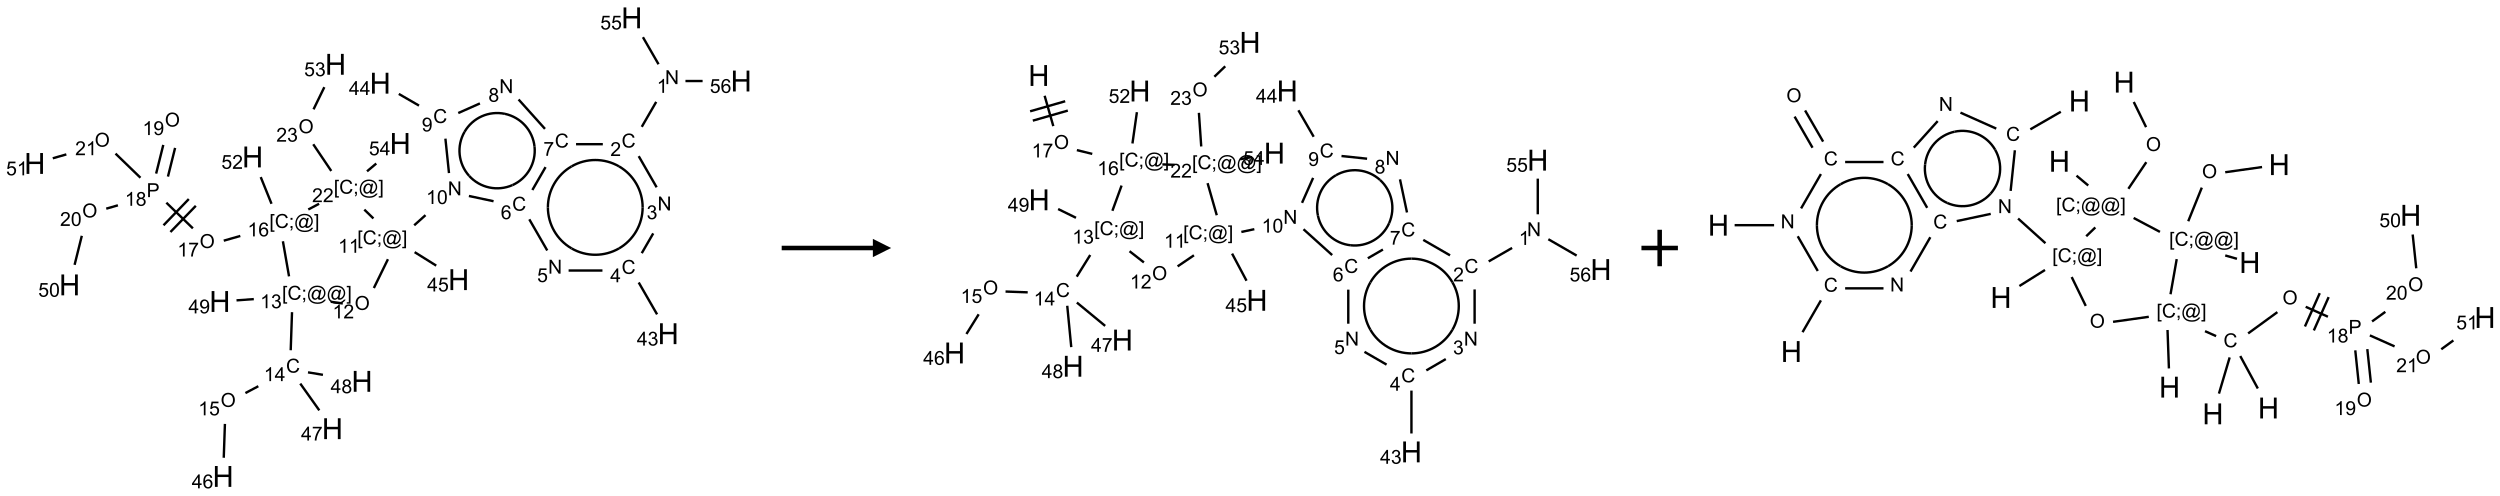 <?xml version="1.0" encoding="UTF-8"?>
<svg xmlns="http://www.w3.org/2000/svg" xmlns:xlink="http://www.w3.org/1999/xlink" width="1371" height="272" viewBox="0 0 1371 272">
<defs>
<g>
<g id="glyph-0-0">
<path d="M 1.332 0 L 1.332 -6.668 L 6.668 -6.668 L 6.668 0 Z M 1.5 -0.168 L 6.5 -0.168 L 6.5 -6.5 L 1.5 -6.5 Z M 1.5 -0.168 "/>
</g>
<g id="glyph-0-1">
<path d="M 0.812 0 L 0.812 -7.637 L 1.848 -7.637 L 5.859 -1.641 L 5.859 -7.637 L 6.828 -7.637 L 6.828 0 L 5.793 0 L 1.781 -6 L 1.781 0 Z M 0.812 0 "/>
</g>
<g id="glyph-0-2">
<path d="M 3.973 0 L 3.035 0 L 3.035 -5.973 C 2.809 -5.758 2.516 -5.543 2.148 -5.328 C 1.781 -5.113 1.453 -4.953 1.16 -4.844 L 1.16 -5.75 C 1.684 -5.996 2.145 -6.297 2.535 -6.645 C 2.93 -6.996 3.207 -7.336 3.371 -7.668 L 3.973 -7.668 Z M 3.973 0 "/>
</g>
<g id="glyph-0-3">
<path d="M 6.27 -2.676 L 7.281 -2.422 C 7.07 -1.594 6.688 -0.961 6.137 -0.523 C 5.586 -0.086 4.914 0.129 4.121 0.129 C 3.297 0.129 2.629 -0.039 2.113 -0.371 C 1.598 -0.707 1.203 -1.191 0.934 -1.828 C 0.664 -2.465 0.531 -3.145 0.531 -3.875 C 0.531 -4.672 0.684 -5.363 0.988 -5.957 C 1.293 -6.547 1.723 -6.996 2.285 -7.305 C 2.844 -7.613 3.461 -7.766 4.137 -7.766 C 4.898 -7.766 5.543 -7.57 6.062 -7.184 C 6.582 -6.793 6.945 -6.246 7.152 -5.543 L 6.156 -5.309 C 5.98 -5.863 5.723 -6.266 5.387 -6.52 C 5.051 -6.773 4.625 -6.902 4.113 -6.902 C 3.527 -6.902 3.039 -6.762 2.645 -6.48 C 2.25 -6.199 1.973 -5.82 1.812 -5.348 C 1.652 -4.871 1.574 -4.383 1.574 -3.879 C 1.574 -3.23 1.668 -2.664 1.855 -2.18 C 2.047 -1.695 2.34 -1.332 2.738 -1.094 C 3.137 -0.855 3.57 -0.734 4.035 -0.734 C 4.602 -0.734 5.082 -0.898 5.473 -1.223 C 5.867 -1.551 6.133 -2.035 6.27 -2.676 Z M 6.27 -2.676 "/>
</g>
<g id="glyph-0-4">
<path d="M 5.371 -0.902 L 5.371 0 L 0.324 0 C 0.316 -0.227 0.352 -0.441 0.434 -0.652 C 0.562 -0.996 0.766 -1.332 1.051 -1.668 C 1.332 -2 1.742 -2.387 2.277 -2.824 C 3.105 -3.504 3.668 -4.043 3.957 -4.441 C 4.25 -4.84 4.395 -5.215 4.395 -5.566 C 4.395 -5.938 4.262 -6.254 3.996 -6.508 C 3.73 -6.762 3.387 -6.891 2.957 -6.891 C 2.508 -6.891 2.145 -6.754 1.875 -6.484 C 1.605 -6.215 1.469 -5.84 1.465 -5.359 L 0.5 -5.457 C 0.566 -6.176 0.812 -6.727 1.246 -7.102 C 1.676 -7.477 2.254 -7.668 2.98 -7.668 C 3.711 -7.668 4.293 -7.465 4.719 -7.059 C 5.145 -6.652 5.359 -6.148 5.359 -5.547 C 5.359 -5.242 5.297 -4.941 5.172 -4.645 C 5.047 -4.352 4.84 -4.039 4.551 -3.715 C 4.262 -3.387 3.777 -2.938 3.105 -2.371 C 2.543 -1.898 2.18 -1.578 2.02 -1.41 C 1.859 -1.242 1.73 -1.07 1.625 -0.902 Z M 5.371 -0.902 "/>
</g>
<g id="glyph-0-5">
<path d="M 0.449 -2.016 L 1.387 -2.141 C 1.492 -1.609 1.676 -1.227 1.934 -0.992 C 2.191 -0.758 2.508 -0.641 2.879 -0.641 C 3.32 -0.641 3.695 -0.793 3.996 -1.098 C 4.301 -1.402 4.453 -1.781 4.453 -2.234 C 4.453 -2.664 4.312 -3.02 4.031 -3.301 C 3.75 -3.578 3.391 -3.719 2.957 -3.719 C 2.781 -3.719 2.562 -3.684 2.297 -3.613 L 2.402 -4.438 C 2.465 -4.43 2.516 -4.426 2.551 -4.426 C 2.949 -4.426 3.312 -4.531 3.629 -4.738 C 3.949 -4.949 4.109 -5.27 4.109 -5.703 C 4.109 -6.047 3.992 -6.332 3.762 -6.559 C 3.527 -6.785 3.227 -6.895 2.859 -6.895 C 2.496 -6.895 2.191 -6.781 1.949 -6.551 C 1.707 -6.324 1.547 -5.98 1.48 -5.52 L 0.543 -5.688 C 0.656 -6.316 0.918 -6.805 1.324 -7.148 C 1.73 -7.492 2.234 -7.668 2.84 -7.668 C 3.254 -7.668 3.641 -7.578 3.988 -7.398 C 4.34 -7.219 4.609 -6.977 4.793 -6.668 C 4.98 -6.359 5.074 -6.031 5.074 -5.684 C 5.074 -5.352 4.984 -5.051 4.809 -4.781 C 4.629 -4.512 4.367 -4.297 4.02 -4.137 C 4.473 -4.031 4.824 -3.816 5.074 -3.488 C 5.324 -3.16 5.449 -2.75 5.449 -2.254 C 5.449 -1.59 5.203 -1.023 4.719 -0.559 C 4.234 -0.098 3.617 0.137 2.875 0.137 C 2.203 0.137 1.648 -0.062 1.207 -0.465 C 0.762 -0.863 0.512 -1.379 0.449 -2.016 Z M 0.449 -2.016 "/>
</g>
<g id="glyph-0-6">
<path d="M 3.449 0 L 3.449 -1.828 L 0.137 -1.828 L 0.137 -2.688 L 3.621 -7.637 L 4.387 -7.637 L 4.387 -2.688 L 5.418 -2.688 L 5.418 -1.828 L 4.387 -1.828 L 4.387 0 Z M 3.449 -2.688 L 3.449 -6.129 L 1.059 -2.688 Z M 3.449 -2.688 "/>
</g>
<g id="glyph-0-7">
<path d="M 0.441 -2 L 1.426 -2.082 C 1.5 -1.605 1.668 -1.242 1.934 -1.004 C 2.199 -0.762 2.52 -0.641 2.895 -0.641 C 3.348 -0.641 3.73 -0.812 4.043 -1.152 C 4.355 -1.492 4.512 -1.941 4.512 -2.504 C 4.512 -3.039 4.359 -3.461 4.059 -3.77 C 3.758 -4.078 3.367 -4.234 2.879 -4.234 C 2.578 -4.234 2.305 -4.164 2.062 -4.027 C 1.82 -3.891 1.629 -3.715 1.488 -3.496 L 0.609 -3.609 L 1.348 -7.531 L 5.145 -7.531 L 5.145 -6.637 L 2.098 -6.637 L 1.688 -4.582 C 2.145 -4.902 2.625 -5.062 3.129 -5.062 C 3.797 -5.062 4.359 -4.832 4.816 -4.371 C 5.277 -3.91 5.504 -3.312 5.504 -2.59 C 5.504 -1.898 5.305 -1.301 4.902 -0.797 C 4.41 -0.18 3.742 0.129 2.895 0.129 C 2.199 0.129 1.633 -0.062 1.195 -0.453 C 0.758 -0.844 0.504 -1.359 0.441 -2 Z M 0.441 -2 "/>
</g>
<g id="glyph-0-8">
<path d="M 5.309 -5.766 L 4.375 -5.691 C 4.293 -6.059 4.172 -6.328 4.02 -6.496 C 3.766 -6.762 3.453 -6.895 3.082 -6.895 C 2.785 -6.895 2.523 -6.812 2.297 -6.645 C 2 -6.43 1.77 -6.117 1.598 -5.703 C 1.43 -5.289 1.34 -4.703 1.332 -3.938 C 1.559 -4.281 1.836 -4.535 2.16 -4.703 C 2.488 -4.871 2.828 -4.953 3.188 -4.953 C 3.812 -4.953 4.344 -4.723 4.785 -4.262 C 5.223 -3.801 5.441 -3.207 5.441 -2.48 C 5.441 -2 5.34 -1.555 5.133 -1.145 C 4.926 -0.73 4.641 -0.418 4.281 -0.199 C 3.922 0.02 3.512 0.129 3.051 0.129 C 2.27 0.129 1.633 -0.156 1.141 -0.73 C 0.648 -1.305 0.402 -2.254 0.402 -3.574 C 0.402 -5.051 0.672 -6.121 1.219 -6.793 C 1.695 -7.375 2.336 -7.668 3.141 -7.668 C 3.742 -7.668 4.234 -7.5 4.617 -7.16 C 5 -6.824 5.23 -6.359 5.309 -5.766 Z M 1.48 -2.473 C 1.48 -2.152 1.547 -1.844 1.684 -1.547 C 1.82 -1.25 2.016 -1.027 2.262 -0.871 C 2.508 -0.719 2.766 -0.641 3.035 -0.641 C 3.434 -0.641 3.773 -0.801 4.059 -1.121 C 4.344 -1.441 4.484 -1.875 4.484 -2.422 C 4.484 -2.949 4.344 -3.367 4.062 -3.668 C 3.781 -3.973 3.426 -4.125 3 -4.125 C 2.578 -4.125 2.219 -3.973 1.922 -3.668 C 1.625 -3.363 1.48 -2.969 1.48 -2.473 Z M 1.48 -2.473 "/>
</g>
<g id="glyph-0-9">
<path d="M 0.504 -6.637 L 0.504 -7.535 L 5.449 -7.535 L 5.449 -6.809 C 4.961 -6.289 4.48 -5.602 4.004 -4.746 C 3.527 -3.887 3.156 -3.004 2.895 -2.098 C 2.707 -1.461 2.59 -0.762 2.535 0 L 1.574 0 C 1.582 -0.602 1.703 -1.328 1.926 -2.176 C 2.152 -3.027 2.477 -3.848 2.898 -4.637 C 3.32 -5.426 3.77 -6.094 4.246 -6.637 Z M 0.504 -6.637 "/>
</g>
<g id="glyph-0-10">
<path d="M 1.887 -4.141 C 1.496 -4.281 1.207 -4.484 1.02 -4.75 C 0.832 -5.016 0.738 -5.328 0.738 -5.699 C 0.738 -6.254 0.938 -6.719 1.34 -7.098 C 1.738 -7.477 2.27 -7.668 2.934 -7.668 C 3.598 -7.668 4.137 -7.473 4.543 -7.086 C 4.949 -6.699 5.152 -6.227 5.152 -5.672 C 5.152 -5.316 5.059 -5.008 4.871 -4.746 C 4.688 -4.484 4.406 -4.281 4.027 -4.141 C 4.496 -3.988 4.852 -3.742 5.098 -3.402 C 5.34 -3.062 5.465 -2.656 5.465 -2.184 C 5.465 -1.531 5.234 -0.98 4.77 -0.535 C 4.309 -0.09 3.703 0.129 2.949 0.129 C 2.195 0.129 1.586 -0.094 1.125 -0.539 C 0.664 -0.984 0.434 -1.543 0.434 -2.207 C 0.434 -2.703 0.559 -3.121 0.809 -3.457 C 1.062 -3.793 1.422 -4.02 1.887 -4.141 Z M 1.699 -5.73 C 1.699 -5.367 1.812 -5.074 2.047 -4.844 C 2.281 -4.613 2.582 -4.5 2.953 -4.5 C 3.312 -4.5 3.609 -4.613 3.84 -4.84 C 4.07 -5.066 4.188 -5.348 4.188 -5.676 C 4.188 -6.02 4.07 -6.309 3.832 -6.543 C 3.594 -6.777 3.297 -6.895 2.941 -6.895 C 2.586 -6.895 2.289 -6.781 2.051 -6.551 C 1.816 -6.324 1.699 -6.047 1.699 -5.73 Z M 1.395 -2.203 C 1.395 -1.938 1.461 -1.676 1.586 -1.426 C 1.711 -1.176 1.902 -0.984 2.152 -0.848 C 2.402 -0.711 2.672 -0.641 2.957 -0.641 C 3.406 -0.641 3.777 -0.785 4.066 -1.074 C 4.359 -1.363 4.504 -1.727 4.504 -2.172 C 4.504 -2.625 4.355 -2.996 4.055 -3.293 C 3.754 -3.586 3.379 -3.734 2.926 -3.734 C 2.484 -3.734 2.121 -3.59 1.832 -3.297 C 1.543 -3.004 1.395 -2.641 1.395 -2.203 Z M 1.395 -2.203 "/>
</g>
<g id="glyph-0-11">
<path d="M 0.582 -1.766 L 1.484 -1.848 C 1.562 -1.426 1.707 -1.117 1.922 -0.926 C 2.137 -0.734 2.414 -0.641 2.75 -0.641 C 3.039 -0.641 3.289 -0.707 3.508 -0.84 C 3.727 -0.973 3.902 -1.148 4.043 -1.367 C 4.18 -1.586 4.297 -1.887 4.391 -2.262 C 4.484 -2.637 4.531 -3.016 4.531 -3.406 C 4.531 -3.449 4.531 -3.512 4.527 -3.594 C 4.34 -3.297 4.082 -3.055 3.758 -2.867 C 3.434 -2.68 3.082 -2.59 2.703 -2.59 C 2.07 -2.59 1.535 -2.816 1.098 -3.277 C 0.66 -3.734 0.441 -4.34 0.441 -5.09 C 0.441 -5.863 0.672 -6.484 1.129 -6.957 C 1.586 -7.43 2.156 -7.668 2.844 -7.668 C 3.34 -7.668 3.793 -7.531 4.207 -7.266 C 4.617 -7 4.93 -6.617 5.145 -6.121 C 5.355 -5.629 5.465 -4.91 5.465 -3.973 C 5.465 -2.996 5.359 -2.223 5.145 -1.645 C 4.934 -1.066 4.617 -0.625 4.199 -0.324 C 3.781 -0.02 3.293 0.129 2.73 0.129 C 2.133 0.129 1.645 -0.035 1.266 -0.367 C 0.887 -0.699 0.66 -1.164 0.582 -1.766 Z M 4.422 -5.137 C 4.422 -5.676 4.277 -6.102 3.992 -6.418 C 3.707 -6.734 3.359 -6.891 2.957 -6.891 C 2.543 -6.891 2.18 -6.719 1.871 -6.379 C 1.562 -6.039 1.406 -5.598 1.406 -5.059 C 1.406 -4.57 1.555 -4.176 1.848 -3.871 C 2.141 -3.566 2.5 -3.418 2.934 -3.418 C 3.367 -3.418 3.723 -3.57 4.004 -3.871 C 4.281 -4.176 4.422 -4.598 4.422 -5.137 Z M 4.422 -5.137 "/>
</g>
<g id="glyph-0-12">
<path d="M 0.441 -3.766 C 0.441 -4.668 0.535 -5.395 0.723 -5.945 C 0.906 -6.496 1.184 -6.922 1.551 -7.219 C 1.918 -7.516 2.375 -7.668 2.934 -7.668 C 3.344 -7.668 3.703 -7.586 4.012 -7.418 C 4.32 -7.254 4.574 -7.016 4.777 -6.707 C 4.977 -6.395 5.137 -6.016 5.25 -5.57 C 5.363 -5.125 5.422 -4.523 5.422 -3.766 C 5.422 -2.871 5.328 -2.148 5.145 -1.598 C 4.961 -1.047 4.688 -0.621 4.32 -0.32 C 3.953 -0.02 3.492 0.129 2.934 0.129 C 2.195 0.129 1.617 -0.133 1.199 -0.66 C 0.695 -1.297 0.441 -2.332 0.441 -3.766 Z M 1.406 -3.766 C 1.406 -2.512 1.555 -1.68 1.848 -1.262 C 2.141 -0.848 2.5 -0.641 2.934 -0.641 C 3.363 -0.641 3.727 -0.848 4.02 -1.266 C 4.312 -1.684 4.457 -2.516 4.457 -3.766 C 4.457 -5.023 4.312 -5.859 4.02 -6.27 C 3.727 -6.684 3.359 -6.891 2.922 -6.891 C 2.492 -6.891 2.148 -6.707 1.891 -6.344 C 1.566 -5.879 1.406 -5.02 1.406 -3.766 Z M 1.406 -3.766 "/>
</g>
<g id="glyph-0-13">
<path d="M 0.723 2.121 L 0.723 -7.637 L 2.793 -7.637 L 2.793 -6.859 L 1.66 -6.859 L 1.66 1.344 L 2.793 1.344 L 2.793 2.121 Z M 0.723 2.121 "/>
</g>
<g id="glyph-0-14">
<path d="M 0.949 -4.465 L 0.949 -5.531 L 2.016 -5.531 L 2.016 -4.465 Z M 0.949 0 L 0.949 -1.066 L 2.016 -1.066 L 2.016 0 C 2.016 0.391 1.945 0.711 1.809 0.949 C 1.668 1.191 1.449 1.379 1.145 1.512 L 0.887 1.109 C 1.082 1.023 1.23 0.895 1.324 0.727 C 1.418 0.559 1.469 0.316 1.48 0 Z M 0.949 0 "/>
</g>
<g id="glyph-0-15">
<path d="M 6.047 -0.848 C 5.82 -0.59 5.57 -0.379 5.289 -0.223 C 5.008 -0.062 4.73 0.016 4.449 0.016 C 4.141 0.016 3.84 -0.074 3.547 -0.254 C 3.254 -0.434 3.02 -0.715 2.836 -1.09 C 2.652 -1.465 2.562 -1.875 2.562 -2.324 C 2.562 -2.875 2.703 -3.43 2.988 -3.98 C 3.27 -4.535 3.621 -4.953 4.043 -5.23 C 4.461 -5.508 4.871 -5.645 5.266 -5.645 C 5.566 -5.645 5.855 -5.566 6.129 -5.41 C 6.402 -5.25 6.641 -5.012 6.84 -4.688 L 7.016 -5.496 L 7.949 -5.496 L 7.199 -2 C 7.094 -1.516 7.043 -1.246 7.043 -1.191 C 7.043 -1.098 7.078 -1.02 7.148 -0.949 C 7.219 -0.883 7.305 -0.848 7.406 -0.848 C 7.59 -0.848 7.832 -0.953 8.129 -1.168 C 8.527 -1.445 8.84 -1.816 9.07 -2.285 C 9.301 -2.75 9.418 -3.234 9.418 -3.73 C 9.418 -4.309 9.27 -4.852 8.973 -5.355 C 8.676 -5.859 8.23 -6.262 7.645 -6.562 C 7.055 -6.863 6.406 -7.016 5.691 -7.016 C 4.879 -7.016 4.137 -6.824 3.465 -6.445 C 2.793 -6.066 2.273 -5.52 1.902 -4.809 C 1.535 -4.098 1.348 -3.34 1.348 -2.527 C 1.348 -1.676 1.535 -0.941 1.902 -0.328 C 2.273 0.285 2.809 0.742 3.508 1.035 C 4.207 1.328 4.984 1.473 5.832 1.473 C 6.742 1.473 7.504 1.32 8.121 1.016 C 8.734 0.711 9.195 0.34 9.5 -0.098 L 10.441 -0.098 C 10.266 0.266 9.961 0.637 9.531 1.016 C 9.102 1.395 8.59 1.695 7.996 1.914 C 7.402 2.133 6.688 2.246 5.848 2.246 C 5.078 2.246 4.367 2.145 3.715 1.949 C 3.066 1.75 2.512 1.453 2.051 1.055 C 1.594 0.656 1.25 0.199 1.016 -0.316 C 0.723 -0.973 0.578 -1.684 0.578 -2.441 C 0.578 -3.289 0.75 -4.098 1.098 -4.863 C 1.523 -5.805 2.125 -6.527 2.902 -7.027 C 3.684 -7.527 4.629 -7.777 5.738 -7.777 C 6.602 -7.777 7.375 -7.602 8.059 -7.246 C 8.746 -6.895 9.285 -6.371 9.684 -5.672 C 10.02 -5.07 10.188 -4.418 10.188 -3.715 C 10.188 -2.707 9.832 -1.812 9.125 -1.031 C 8.492 -0.328 7.801 0.02 7.051 0.02 C 6.812 0.02 6.617 -0.016 6.473 -0.09 C 6.324 -0.16 6.215 -0.266 6.145 -0.402 C 6.102 -0.488 6.066 -0.637 6.047 -0.848 Z M 3.527 -2.262 C 3.527 -1.785 3.641 -1.414 3.863 -1.152 C 4.09 -0.887 4.348 -0.754 4.641 -0.754 C 4.836 -0.754 5.039 -0.812 5.254 -0.93 C 5.469 -1.047 5.676 -1.219 5.871 -1.449 C 6.066 -1.676 6.23 -1.969 6.355 -2.32 C 6.48 -2.672 6.543 -3.027 6.543 -3.379 C 6.543 -3.852 6.426 -4.219 6.191 -4.48 C 5.957 -4.738 5.672 -4.871 5.332 -4.871 C 5.109 -4.871 4.902 -4.812 4.707 -4.699 C 4.512 -4.586 4.32 -4.406 4.137 -4.156 C 3.953 -3.906 3.805 -3.602 3.691 -3.246 C 3.582 -2.887 3.527 -2.559 3.527 -2.262 Z M 3.527 -2.262 "/>
</g>
<g id="glyph-0-16">
<path d="M 2.27 2.121 L 0.203 2.121 L 0.203 1.344 L 1.332 1.344 L 1.332 -6.859 L 0.203 -6.859 L 0.203 -7.637 L 2.27 -7.637 Z M 2.27 2.121 "/>
</g>
<g id="glyph-0-17">
<path d="M 0.516 -3.719 C 0.516 -4.984 0.855 -5.977 1.535 -6.695 C 2.215 -7.414 3.094 -7.77 4.172 -7.77 C 4.875 -7.77 5.512 -7.602 6.078 -7.266 C 6.645 -6.93 7.074 -6.461 7.371 -5.855 C 7.668 -5.254 7.816 -4.57 7.816 -3.809 C 7.816 -3.035 7.66 -2.34 7.348 -1.73 C 7.035 -1.117 6.594 -0.656 6.02 -0.34 C 5.449 -0.027 4.828 0.129 4.168 0.129 C 3.449 0.129 2.805 -0.043 2.238 -0.391 C 1.672 -0.738 1.246 -1.211 0.953 -1.812 C 0.66 -2.414 0.516 -3.047 0.516 -3.719 Z M 1.559 -3.703 C 1.559 -2.781 1.805 -2.059 2.301 -1.527 C 2.793 -1 3.414 -0.734 4.16 -0.734 C 4.922 -0.734 5.547 -1 6.039 -1.535 C 6.531 -2.07 6.777 -2.828 6.777 -3.812 C 6.777 -4.434 6.672 -4.977 6.461 -5.441 C 6.25 -5.902 5.945 -6.262 5.539 -6.52 C 5.133 -6.773 4.68 -6.902 4.176 -6.902 C 3.461 -6.902 2.848 -6.656 2.332 -6.164 C 1.816 -5.672 1.559 -4.852 1.559 -3.703 Z M 1.559 -3.703 "/>
</g>
<g id="glyph-0-18">
<path d="M 0.824 0 L 0.824 -7.637 L 3.703 -7.637 C 4.211 -7.637 4.598 -7.609 4.863 -7.562 C 5.238 -7.5 5.555 -7.383 5.809 -7.207 C 6.062 -7.031 6.266 -6.785 6.418 -6.469 C 6.574 -6.152 6.652 -5.805 6.652 -5.426 C 6.652 -4.777 6.445 -4.227 6.031 -3.777 C 5.617 -3.328 4.871 -3.105 3.793 -3.105 L 1.832 -3.105 L 1.832 0 Z M 1.832 -4.004 L 3.809 -4.004 C 4.461 -4.004 4.922 -4.125 5.199 -4.371 C 5.473 -4.613 5.609 -4.953 5.609 -5.395 C 5.609 -5.715 5.527 -5.988 5.367 -6.215 C 5.207 -6.441 4.992 -6.594 4.73 -6.668 C 4.559 -6.711 4.246 -6.734 3.785 -6.734 L 1.832 -6.734 Z M 1.832 -4.004 "/>
</g>
<g id="glyph-1-0">
<path d="M 2 0 L 2 -10 L 10 -10 L 10 0 Z M 2.25 -0.25 L 9.75 -0.25 L 9.75 -9.75 L 2.25 -9.75 Z M 2.25 -0.25 "/>
</g>
<g id="glyph-1-1">
<path d="M 1.281 0 L 1.281 -11.453 L 2.797 -11.453 L 2.797 -6.75 L 8.75 -6.75 L 8.75 -11.453 L 10.266 -11.453 L 10.266 0 L 8.75 0 L 8.75 -5.398 L 2.797 -5.398 L 2.797 0 Z M 1.281 0 "/>
</g>
</g>
</defs>
<path fill="none" stroke-width="0.033" stroke-linecap="butt" stroke-linejoin="miter" stroke="rgb(0%, 0%, 0%)" stroke-opacity="1" stroke-miterlimit="10" d="M 8.52 1.152 L 8.322 1.494 " transform="matrix(40, 0, 0, 40, 19.064, 9.795)"/>
<path fill="none" stroke-width="0.033" stroke-linecap="butt" stroke-linejoin="miter" stroke="rgb(0%, 0%, 0%)" stroke-opacity="1" stroke-miterlimit="10" d="M 8.28 1.896 L 8.526 2.323 " transform="matrix(40, 0, 0, 40, 19.064, 9.795)"/>
<path fill="none" stroke-width="0.033" stroke-linecap="butt" stroke-linejoin="miter" stroke="rgb(0%, 0%, 0%)" stroke-opacity="1" stroke-miterlimit="10" d="M 8.479 2.955 L 8.322 3.226 " transform="matrix(40, 0, 0, 40, 19.064, 9.795)"/>
<path fill="none" stroke-width="0.033" stroke-linecap="butt" stroke-linejoin="miter" stroke="rgb(0%, 0%, 0%)" stroke-opacity="1" stroke-miterlimit="10" d="M 8.28 3.628 L 8.532 4.065 " transform="matrix(40, 0, 0, 40, 19.064, 9.795)"/>
<path fill="none" stroke-width="0.033" stroke-linecap="butt" stroke-linejoin="miter" stroke="rgb(0%, 0%, 0%)" stroke-opacity="1" stroke-miterlimit="10" d="M 7.783 3.464 L 7.319 3.464 " transform="matrix(40, 0, 0, 40, 19.064, 9.795)"/>
<path fill="none" stroke-width="0.033" stroke-linecap="butt" stroke-linejoin="miter" stroke="rgb(0%, 0%, 0%)" stroke-opacity="1" stroke-miterlimit="10" d="M 7.026 3.189 L 6.78 2.762 " transform="matrix(40, 0, 0, 40, 19.064, 9.795)"/>
<path fill="none" stroke-width="0.033" stroke-linecap="butt" stroke-linejoin="miter" stroke="rgb(0%, 0%, 0%)" stroke-opacity="1" stroke-miterlimit="10" d="M 6.822 2.36 L 7.003 2.046 " transform="matrix(40, 0, 0, 40, 19.064, 9.795)"/>
<path fill="none" stroke-width="0.033" stroke-linecap="butt" stroke-linejoin="miter" stroke="rgb(0%, 0%, 0%)" stroke-opacity="1" stroke-miterlimit="10" d="M 7.421 1.732 L 7.788 1.732 " transform="matrix(40, 0, 0, 40, 19.064, 9.795)"/>
<path fill="none" stroke-width="0.033" stroke-linecap="butt" stroke-linejoin="miter" stroke="rgb(0%, 0%, 0%)" stroke-opacity="1" stroke-miterlimit="10" d="M 6.995 1.522 L 6.633 1.119 " transform="matrix(40, 0, 0, 40, 19.064, 9.795)"/>
<path fill="none" stroke-width="0.033" stroke-linecap="butt" stroke-linejoin="miter" stroke="rgb(0%, 0%, 0%)" stroke-opacity="1" stroke-miterlimit="10" d="M 6.103 1.173 L 5.806 1.305 " transform="matrix(40, 0, 0, 40, 19.064, 9.795)"/>
<path fill="none" stroke-width="0.033" stroke-linecap="butt" stroke-linejoin="miter" stroke="rgb(0%, 0%, 0%)" stroke-opacity="1" stroke-miterlimit="10" d="M 5.268 1.203 L 4.991 1.043 " transform="matrix(40, 0, 0, 40, 19.064, 9.795)"/>
<path fill="none" stroke-width="0.033" stroke-linecap="butt" stroke-linejoin="miter" stroke="rgb(0%, 0%, 0%)" stroke-opacity="1" stroke-miterlimit="10" d="M 5.63 1.656 L 5.679 2.128 " transform="matrix(40, 0, 0, 40, 19.064, 9.795)"/>
<path fill="none" stroke-width="0.033" stroke-linecap="butt" stroke-linejoin="miter" stroke="rgb(0%, 0%, 0%)" stroke-opacity="1" stroke-miterlimit="10" d="M 5.952 2.442 L 6.29 2.514 " transform="matrix(40, 0, 0, 40, 19.064, 9.795)"/>
<path fill="none" stroke-width="0.033" stroke-linecap="butt" stroke-linejoin="miter" stroke="rgb(0%, 0%, 0%)" stroke-opacity="1" stroke-miterlimit="10" d="M 5.357 2.705 L 5.202 2.844 " transform="matrix(40, 0, 0, 40, 19.064, 9.795)"/>
<path fill="none" stroke-width="0.033" stroke-linecap="butt" stroke-linejoin="miter" stroke="rgb(0%, 0%, 0%)" stroke-opacity="1" stroke-miterlimit="10" d="M 5.208 3.212 L 5.504 3.397 " transform="matrix(40, 0, 0, 40, 19.064, 9.795)"/>
<path fill="none" stroke-width="0.033" stroke-linecap="butt" stroke-linejoin="miter" stroke="rgb(0%, 0%, 0%)" stroke-opacity="1" stroke-miterlimit="10" d="M 4.842 3.309 L 4.649 3.704 " transform="matrix(40, 0, 0, 40, 19.064, 9.795)"/>
<path fill="none" stroke-width="0.033" stroke-linecap="butt" stroke-linejoin="miter" stroke="rgb(0%, 0%, 0%)" stroke-opacity="1" stroke-miterlimit="10" d="M 4.223 3.916 L 4.058 3.892 " transform="matrix(40, 0, 0, 40, 19.064, 9.795)"/>
<path fill="none" stroke-width="0.033" stroke-linecap="butt" stroke-linejoin="miter" stroke="rgb(0%, 0%, 0%)" stroke-opacity="1" stroke-miterlimit="10" d="M 3.527 4.035 L 3.509 4.557 " transform="matrix(40, 0, 0, 40, 19.064, 9.795)"/>
<path fill="none" stroke-width="0.033" stroke-linecap="butt" stroke-linejoin="miter" stroke="rgb(0%, 0%, 0%)" stroke-opacity="1" stroke-miterlimit="10" d="M 3.065 5.05 L 2.888 5.144 " transform="matrix(40, 0, 0, 40, 19.064, 9.795)"/>
<path fill="none" stroke-width="0.033" stroke-linecap="butt" stroke-linejoin="miter" stroke="rgb(0%, 0%, 0%)" stroke-opacity="1" stroke-miterlimit="10" d="M 2.607 5.567 L 2.591 6.031 " transform="matrix(40, 0, 0, 40, 19.064, 9.795)"/>
<path fill="none" stroke-width="0.033" stroke-linecap="butt" stroke-linejoin="miter" stroke="rgb(0%, 0%, 0%)" stroke-opacity="1" stroke-miterlimit="10" d="M 3.64 5.014 L 3.901 5.381 " transform="matrix(40, 0, 0, 40, 19.064, 9.795)"/>
<path fill="none" stroke-width="0.033" stroke-linecap="butt" stroke-linejoin="miter" stroke="rgb(0%, 0%, 0%)" stroke-opacity="1" stroke-miterlimit="10" d="M 3.746 4.86 L 3.951 4.894 " transform="matrix(40, 0, 0, 40, 19.064, 9.795)"/>
<path fill="none" stroke-width="0.033" stroke-linecap="butt" stroke-linejoin="miter" stroke="rgb(0%, 0%, 0%)" stroke-opacity="1" stroke-miterlimit="10" d="M 3.003 3.856 L 2.766 3.873 " transform="matrix(40, 0, 0, 40, 19.064, 9.795)"/>
<path fill="none" stroke-width="0.033" stroke-linecap="butt" stroke-linejoin="miter" stroke="rgb(0%, 0%, 0%)" stroke-opacity="1" stroke-miterlimit="10" d="M 3.486 3.544 L 3.402 3.063 " transform="matrix(40, 0, 0, 40, 19.064, 9.795)"/>
<path fill="none" stroke-width="0.033" stroke-linecap="butt" stroke-linejoin="miter" stroke="rgb(0%, 0%, 0%)" stroke-opacity="1" stroke-miterlimit="10" d="M 2.818 2.99 L 2.591 3.055 " transform="matrix(40, 0, 0, 40, 19.064, 9.795)"/>
<path fill="none" stroke-width="0.033" stroke-linecap="butt" stroke-linejoin="miter" stroke="rgb(0%, 0%, 0%)" stroke-opacity="1" stroke-miterlimit="10" d="M 2.168 2.886 L 1.804 2.534 " transform="matrix(40, 0, 0, 40, 19.064, 9.795)"/>
<path fill="none" stroke-width="0.033" stroke-linecap="butt" stroke-linejoin="miter" stroke="rgb(0%, 0%, 0%)" stroke-opacity="1" stroke-miterlimit="10" d="M 2.112 2.484 L 1.765 2.844 " transform="matrix(40, 0, 0, 40, 19.064, 9.795)"/>
<path fill="none" stroke-width="0.033" stroke-linecap="butt" stroke-linejoin="miter" stroke="rgb(0%, 0%, 0%)" stroke-opacity="1" stroke-miterlimit="10" d="M 2.208 2.577 L 1.86 2.936 " transform="matrix(40, 0, 0, 40, 19.064, 9.795)"/>
<path fill="none" stroke-width="0.033" stroke-linecap="butt" stroke-linejoin="miter" stroke="rgb(0%, 0%, 0%)" stroke-opacity="1" stroke-miterlimit="10" d="M 1.826 2.176 L 1.924 1.783 " transform="matrix(40, 0, 0, 40, 19.064, 9.795)"/>
<path fill="none" stroke-width="0.033" stroke-linecap="butt" stroke-linejoin="miter" stroke="rgb(0%, 0%, 0%)" stroke-opacity="1" stroke-miterlimit="10" d="M 1.664 2.135 L 1.762 1.742 " transform="matrix(40, 0, 0, 40, 19.064, 9.795)"/>
<path fill="none" stroke-width="0.033" stroke-linecap="butt" stroke-linejoin="miter" stroke="rgb(0%, 0%, 0%)" stroke-opacity="1" stroke-miterlimit="10" d="M 1.14 2.57 L 0.98 2.616 " transform="matrix(40, 0, 0, 40, 19.064, 9.795)"/>
<path fill="none" stroke-width="0.033" stroke-linecap="butt" stroke-linejoin="miter" stroke="rgb(0%, 0%, 0%)" stroke-opacity="1" stroke-miterlimit="10" d="M 0.645 2.988 L 0.546 3.386 " transform="matrix(40, 0, 0, 40, 19.064, 9.795)"/>
<path fill="none" stroke-width="0.033" stroke-linecap="butt" stroke-linejoin="miter" stroke="rgb(0%, 0%, 0%)" stroke-opacity="1" stroke-miterlimit="10" d="M 1.449 2.192 L 1.107 1.861 " transform="matrix(40, 0, 0, 40, 19.064, 9.795)"/>
<path fill="none" stroke-width="0.033" stroke-linecap="butt" stroke-linejoin="miter" stroke="rgb(0%, 0%, 0%)" stroke-opacity="1" stroke-miterlimit="10" d="M 0.433 1.872 L 0.247 1.925 " transform="matrix(40, 0, 0, 40, 19.064, 9.795)"/>
<path fill="none" stroke-width="0.033" stroke-linecap="butt" stroke-linejoin="miter" stroke="rgb(0%, 0%, 0%)" stroke-opacity="1" stroke-miterlimit="10" d="M 3.246 2.549 L 3.098 2.183 " transform="matrix(40, 0, 0, 40, 19.064, 9.795)"/>
<path fill="none" stroke-width="0.033" stroke-linecap="butt" stroke-linejoin="miter" stroke="rgb(0%, 0%, 0%)" stroke-opacity="1" stroke-miterlimit="10" d="M 3.75 2.627 L 3.898 2.549 " transform="matrix(40, 0, 0, 40, 19.064, 9.795)"/>
<path fill="none" stroke-width="0.033" stroke-linecap="butt" stroke-linejoin="miter" stroke="rgb(0%, 0%, 0%)" stroke-opacity="1" stroke-miterlimit="10" d="M 4.518 2.629 L 4.643 2.75 " transform="matrix(40, 0, 0, 40, 19.064, 9.795)"/>
<path fill="none" stroke-width="0.033" stroke-linecap="butt" stroke-linejoin="miter" stroke="rgb(0%, 0%, 0%)" stroke-opacity="1" stroke-miterlimit="10" d="M 4.065 2.099 L 3.818 1.733 " transform="matrix(40, 0, 0, 40, 19.064, 9.795)"/>
<path fill="none" stroke-width="0.033" stroke-linecap="butt" stroke-linejoin="miter" stroke="rgb(0%, 0%, 0%)" stroke-opacity="1" stroke-miterlimit="10" d="M 3.822 1.254 L 3.97 0.95 " transform="matrix(40, 0, 0, 40, 19.064, 9.795)"/>
<path fill="none" stroke-width="0.033" stroke-linecap="butt" stroke-linejoin="miter" stroke="rgb(0%, 0%, 0%)" stroke-opacity="1" stroke-miterlimit="10" d="M 4.555 2.104 L 4.682 1.997 " transform="matrix(40, 0, 0, 40, 19.064, 9.795)"/>
<path fill="none" stroke-width="0.033" stroke-linecap="butt" stroke-linejoin="miter" stroke="rgb(0%, 0%, 0%)" stroke-opacity="1" stroke-miterlimit="10" d="M 8.552 0.636 L 8.338 0.265 " transform="matrix(40, 0, 0, 40, 19.064, 9.795)"/>
<path fill="none" stroke-width="0.033" stroke-linecap="butt" stroke-linejoin="miter" stroke="rgb(0%, 0%, 0%)" stroke-opacity="1" stroke-miterlimit="10" d="M 8.921 0.866 L 9.156 0.866 " transform="matrix(40, 0, 0, 40, 19.064, 9.795)"/>
<path fill="none" stroke-width="0.033" stroke-linecap="butt" stroke-linejoin="miter" stroke="rgb(0%, 0%, 0%)" stroke-opacity="1" stroke-miterlimit="10" d="M 8.01 2.036 C 8.21 2.152 8.334 2.366 8.334 2.598 " transform="matrix(40, 0, 0, 40, 19.064, 9.795)"/>
<path fill="none" stroke-width="0.033" stroke-linecap="butt" stroke-linejoin="miter" stroke="rgb(0%, 0%, 0%)" stroke-opacity="1" stroke-miterlimit="10" d="M 7.36 2.036 C 7.561 1.92 7.809 1.92 8.01 2.036 " transform="matrix(40, 0, 0, 40, 19.064, 9.795)"/>
<path fill="none" stroke-width="0.033" stroke-linecap="butt" stroke-linejoin="miter" stroke="rgb(0%, 0%, 0%)" stroke-opacity="1" stroke-miterlimit="10" d="M 7.035 2.598 C 7.035 2.366 7.159 2.152 7.36 2.036 " transform="matrix(40, 0, 0, 40, 19.064, 9.795)"/>
<path fill="none" stroke-width="0.033" stroke-linecap="butt" stroke-linejoin="miter" stroke="rgb(0%, 0%, 0%)" stroke-opacity="1" stroke-miterlimit="10" d="M 7.36 3.161 C 7.159 3.045 7.035 2.83 7.035 2.598 " transform="matrix(40, 0, 0, 40, 19.064, 9.795)"/>
<path fill="none" stroke-width="0.033" stroke-linecap="butt" stroke-linejoin="miter" stroke="rgb(0%, 0%, 0%)" stroke-opacity="1" stroke-miterlimit="10" d="M 8.01 3.161 C 7.809 3.277 7.561 3.277 7.36 3.161 " transform="matrix(40, 0, 0, 40, 19.064, 9.795)"/>
<path fill="none" stroke-width="0.033" stroke-linecap="butt" stroke-linejoin="miter" stroke="rgb(0%, 0%, 0%)" stroke-opacity="1" stroke-miterlimit="10" d="M 8.334 2.598 C 8.334 2.83 8.21 3.045 8.01 3.161 " transform="matrix(40, 0, 0, 40, 19.064, 9.795)"/>
<path fill="none" stroke-width="0.033" stroke-linecap="butt" stroke-linejoin="miter" stroke="rgb(0%, 0%, 0%)" stroke-opacity="1" stroke-miterlimit="10" d="M 6.852 1.767 C 6.875 1.989 6.753 2.202 6.549 2.293 " transform="matrix(40, 0, 0, 40, 19.064, 9.795)"/>
<path fill="none" stroke-width="0.033" stroke-linecap="butt" stroke-linejoin="miter" stroke="rgb(0%, 0%, 0%)" stroke-opacity="1" stroke-miterlimit="10" d="M 6.446 1.316 C 6.665 1.363 6.829 1.545 6.852 1.767 " transform="matrix(40, 0, 0, 40, 19.064, 9.795)"/>
<path fill="none" stroke-width="0.033" stroke-linecap="butt" stroke-linejoin="miter" stroke="rgb(0%, 0%, 0%)" stroke-opacity="1" stroke-miterlimit="10" d="M 5.892 1.563 C 6.004 1.369 6.227 1.27 6.446 1.316 " transform="matrix(40, 0, 0, 40, 19.064, 9.795)"/>
<path fill="none" stroke-width="0.033" stroke-linecap="butt" stroke-linejoin="miter" stroke="rgb(0%, 0%, 0%)" stroke-opacity="1" stroke-miterlimit="10" d="M 5.955 2.166 C 5.806 2 5.78 1.757 5.892 1.563 " transform="matrix(40, 0, 0, 40, 19.064, 9.795)"/>
<path fill="none" stroke-width="0.033" stroke-linecap="butt" stroke-linejoin="miter" stroke="rgb(0%, 0%, 0%)" stroke-opacity="1" stroke-miterlimit="10" d="M 6.549 2.293 C 6.344 2.383 6.105 2.332 5.955 2.166 " transform="matrix(40, 0, 0, 40, 19.064, 9.795)"/>
<g fill="rgb(0%, 0%, 0%)" fill-opacity="1">
<use xlink:href="#glyph-0-1" x="364.691" y="46.148"/>
</g>
<g fill="rgb(0%, 0%, 0%)" fill-opacity="1">
<use xlink:href="#glyph-0-2" x="360.195" y="50.918"/>
</g>
<g fill="rgb(0%, 0%, 0%)" fill-opacity="1">
<use xlink:href="#glyph-0-3" x="340.863" y="80.922"/>
</g>
<g fill="rgb(0%, 0%, 0%)" fill-opacity="1">
<use xlink:href="#glyph-0-4" x="334.691" y="85.559"/>
</g>
<g fill="rgb(0%, 0%, 0%)" fill-opacity="1">
<use xlink:href="#glyph-0-1" x="360.582" y="115.43"/>
</g>
<g fill="rgb(0%, 0%, 0%)" fill-opacity="1">
<use xlink:href="#glyph-0-5" x="354.613" y="120.199"/>
</g>
<g fill="rgb(0%, 0%, 0%)" fill-opacity="1">
<use xlink:href="#glyph-0-3" x="340.863" y="150.203"/>
</g>
<g fill="rgb(0%, 0%, 0%)" fill-opacity="1">
<use xlink:href="#glyph-0-6" x="334.645" y="154.809"/>
</g>
<g fill="rgb(0%, 0%, 0%)" fill-opacity="1">
<use xlink:href="#glyph-1-1" x="360.684" y="188.727"/>
</g>
<g fill="rgb(0%, 0%, 0%)" fill-opacity="1">
<use xlink:href="#glyph-0-6" x="349.25" y="189.52"/>
<use xlink:href="#glyph-0-5" x="355.182" y="189.52"/>
</g>
<g fill="rgb(0%, 0%, 0%)" fill-opacity="1">
<use xlink:href="#glyph-0-1" x="300.582" y="150.07"/>
</g>
<g fill="rgb(0%, 0%, 0%)" fill-opacity="1">
<use xlink:href="#glyph-0-7" x="294.555" y="154.707"/>
</g>
<g fill="rgb(0%, 0%, 0%)" fill-opacity="1">
<use xlink:href="#glyph-0-3" x="280.863" y="115.562"/>
</g>
<g fill="rgb(0%, 0%, 0%)" fill-opacity="1">
<use xlink:href="#glyph-0-8" x="274.617" y="120.199"/>
</g>
<g fill="rgb(0%, 0%, 0%)" fill-opacity="1">
<use xlink:href="#glyph-0-3" x="304.238" y="80.922"/>
</g>
<g fill="rgb(0%, 0%, 0%)" fill-opacity="1">
<use xlink:href="#glyph-0-9" x="297.984" y="85.43"/>
</g>
<g fill="rgb(0%, 0%, 0%)" fill-opacity="1">
<use xlink:href="#glyph-0-1" x="273.816" y="51.062"/>
</g>
<g fill="rgb(0%, 0%, 0%)" fill-opacity="1">
<use xlink:href="#glyph-0-10" x="267.832" y="55.832"/>
</g>
<g fill="rgb(0%, 0%, 0%)" fill-opacity="1">
<use xlink:href="#glyph-0-3" x="237.555" y="67.465"/>
</g>
<g fill="rgb(0%, 0%, 0%)" fill-opacity="1">
<use xlink:href="#glyph-0-11" x="231.289" y="72.102"/>
</g>
<g fill="rgb(0%, 0%, 0%)" fill-opacity="1">
<use xlink:href="#glyph-1-1" x="202.734" y="51.348"/>
</g>
<g fill="rgb(0%, 0%, 0%)" fill-opacity="1">
<use xlink:href="#glyph-0-6" x="191.332" y="52.109"/>
<use xlink:href="#glyph-0-6" x="197.264" y="52.109"/>
</g>
<g fill="rgb(0%, 0%, 0%)" fill-opacity="1">
<use xlink:href="#glyph-0-1" x="245.566" y="107.113"/>
</g>
<g fill="rgb(0%, 0%, 0%)" fill-opacity="1">
<use xlink:href="#glyph-0-2" x="233.688" y="111.883"/>
<use xlink:href="#glyph-0-12" x="239.62" y="111.883"/>
</g>
<g fill="rgb(0%, 0%, 0%)" fill-opacity="1">
<use xlink:href="#glyph-0-13" x="195.938" y="134.02"/>
<use xlink:href="#glyph-0-3" x="198.901" y="134.02"/>
<use xlink:href="#glyph-0-14" x="206.604" y="134.02"/>
<use xlink:href="#glyph-0-15" x="209.568" y="134.02"/>
<use xlink:href="#glyph-0-16" x="220.396" y="134.02"/>
</g>
<g fill="rgb(0%, 0%, 0%)" fill-opacity="1">
<use xlink:href="#glyph-0-2" x="185.422" y="138.648"/>
<use xlink:href="#glyph-0-2" x="191.354" y="138.648"/>
</g>
<g fill="rgb(0%, 0%, 0%)" fill-opacity="1">
<use xlink:href="#glyph-1-1" x="245.754" y="159.09"/>
</g>
<g fill="rgb(0%, 0%, 0%)" fill-opacity="1">
<use xlink:href="#glyph-0-6" x="234.262" y="159.852"/>
<use xlink:href="#glyph-0-7" x="240.194" y="159.852"/>
</g>
<g fill="rgb(0%, 0%, 0%)" fill-opacity="1">
<use xlink:href="#glyph-0-17" x="194.492" y="169.969"/>
</g>
<g fill="rgb(0%, 0%, 0%)" fill-opacity="1">
<use xlink:href="#glyph-0-2" x="182.371" y="174.598"/>
<use xlink:href="#glyph-0-4" x="188.303" y="174.598"/>
</g>
<g fill="rgb(0%, 0%, 0%)" fill-opacity="1">
<use xlink:href="#glyph-0-13" x="154.672" y="164.402"/>
<use xlink:href="#glyph-0-3" x="157.635" y="164.402"/>
<use xlink:href="#glyph-0-14" x="165.339" y="164.402"/>
<use xlink:href="#glyph-0-15" x="168.302" y="164.402"/>
<use xlink:href="#glyph-0-15" x="179.13" y="164.402"/>
<use xlink:href="#glyph-0-16" x="189.958" y="164.402"/>
</g>
<g fill="rgb(0%, 0%, 0%)" fill-opacity="1">
<use xlink:href="#glyph-0-2" x="142.68" y="169.031"/>
<use xlink:href="#glyph-0-5" x="148.612" y="169.031"/>
</g>
<g fill="rgb(0%, 0%, 0%)" fill-opacity="1">
<use xlink:href="#glyph-0-3" x="156.844" y="204.371"/>
</g>
<g fill="rgb(0%, 0%, 0%)" fill-opacity="1">
<use xlink:href="#glyph-0-2" x="144.691" y="209.008"/>
<use xlink:href="#glyph-0-6" x="150.624" y="209.008"/>
</g>
<g fill="rgb(0%, 0%, 0%)" fill-opacity="1">
<use xlink:href="#glyph-0-17" x="120.992" y="223.156"/>
</g>
<g fill="rgb(0%, 0%, 0%)" fill-opacity="1">
<use xlink:href="#glyph-0-2" x="108.734" y="227.785"/>
<use xlink:href="#glyph-0-7" x="114.667" y="227.785"/>
</g>
<g fill="rgb(0%, 0%, 0%)" fill-opacity="1">
<use xlink:href="#glyph-1-1" x="116.578" y="267.008"/>
</g>
<g fill="rgb(0%, 0%, 0%)" fill-opacity="1">
<use xlink:href="#glyph-0-6" x="105.148" y="267.801"/>
<use xlink:href="#glyph-0-8" x="111.081" y="267.801"/>
</g>
<g fill="rgb(0%, 0%, 0%)" fill-opacity="1">
<use xlink:href="#glyph-1-1" x="176.52" y="240.82"/>
</g>
<g fill="rgb(0%, 0%, 0%)" fill-opacity="1">
<use xlink:href="#glyph-0-6" x="165.086" y="241.582"/>
<use xlink:href="#glyph-0-9" x="171.018" y="241.582"/>
</g>
<g fill="rgb(0%, 0%, 0%)" fill-opacity="1">
<use xlink:href="#glyph-1-1" x="192.742" y="214.855"/>
</g>
<g fill="rgb(0%, 0%, 0%)" fill-opacity="1">
<use xlink:href="#glyph-0-6" x="181.293" y="215.648"/>
<use xlink:href="#glyph-0-10" x="187.225" y="215.648"/>
</g>
<g fill="rgb(0%, 0%, 0%)" fill-opacity="1">
<use xlink:href="#glyph-1-1" x="114.785" y="171.07"/>
</g>
<g fill="rgb(0%, 0%, 0%)" fill-opacity="1">
<use xlink:href="#glyph-0-6" x="103.336" y="171.863"/>
<use xlink:href="#glyph-0-11" x="109.268" y="171.863"/>
</g>
<g fill="rgb(0%, 0%, 0%)" fill-opacity="1">
<use xlink:href="#glyph-0-13" x="147.723" y="125.012"/>
<use xlink:href="#glyph-0-3" x="150.686" y="125.012"/>
<use xlink:href="#glyph-0-14" x="158.389" y="125.012"/>
<use xlink:href="#glyph-0-15" x="161.353" y="125.012"/>
<use xlink:href="#glyph-0-16" x="172.181" y="125.012"/>
</g>
<g fill="rgb(0%, 0%, 0%)" fill-opacity="1">
<use xlink:href="#glyph-0-2" x="135.738" y="129.641"/>
<use xlink:href="#glyph-0-8" x="141.671" y="129.641"/>
</g>
<g fill="rgb(0%, 0%, 0%)" fill-opacity="1">
<use xlink:href="#glyph-0-17" x="109.484" y="136.035"/>
</g>
<g fill="rgb(0%, 0%, 0%)" fill-opacity="1">
<use xlink:href="#glyph-0-2" x="97.285" y="140.664"/>
<use xlink:href="#glyph-0-9" x="103.217" y="140.664"/>
</g>
<g fill="rgb(0%, 0%, 0%)" fill-opacity="1">
<use xlink:href="#glyph-0-18" x="80.402" y="108.109"/>
</g>
<g fill="rgb(0%, 0%, 0%)" fill-opacity="1">
<use xlink:href="#glyph-0-2" x="68.496" y="112.879"/>
<use xlink:href="#glyph-0-10" x="74.428" y="112.879"/>
</g>
<g fill="rgb(0%, 0%, 0%)" fill-opacity="1">
<use xlink:href="#glyph-0-17" x="90.387" y="69.434"/>
</g>
<g fill="rgb(0%, 0%, 0%)" fill-opacity="1">
<use xlink:href="#glyph-0-2" x="78.172" y="74.066"/>
<use xlink:href="#glyph-0-11" x="84.104" y="74.066"/>
</g>
<g fill="rgb(0%, 0%, 0%)" fill-opacity="1">
<use xlink:href="#glyph-0-17" x="45.082" y="119.273"/>
</g>
<g fill="rgb(0%, 0%, 0%)" fill-opacity="1">
<use xlink:href="#glyph-0-4" x="32.91" y="123.906"/>
<use xlink:href="#glyph-0-12" x="38.842" y="123.906"/>
</g>
<g fill="rgb(0%, 0%, 0%)" fill-opacity="1">
<use xlink:href="#glyph-1-1" x="32.391" y="161.965"/>
</g>
<g fill="rgb(0%, 0%, 0%)" fill-opacity="1">
<use xlink:href="#glyph-0-7" x="20.98" y="162.754"/>
<use xlink:href="#glyph-0-12" x="26.913" y="162.754"/>
</g>
<g fill="rgb(0%, 0%, 0%)" fill-opacity="1">
<use xlink:href="#glyph-0-17" x="51.938" y="80.461"/>
</g>
<g fill="rgb(0%, 0%, 0%)" fill-opacity="1">
<use xlink:href="#glyph-0-4" x="41.215" y="85.094"/>
<use xlink:href="#glyph-0-2" x="47.147" y="85.094"/>
</g>
<g fill="rgb(0%, 0%, 0%)" fill-opacity="1">
<use xlink:href="#glyph-1-1" x="13.293" y="95.367"/>
</g>
<g fill="rgb(0%, 0%, 0%)" fill-opacity="1">
<use xlink:href="#glyph-0-7" x="3.332" y="96.156"/>
<use xlink:href="#glyph-0-2" x="9.264" y="96.156"/>
</g>
<g fill="rgb(0%, 0%, 0%)" fill-opacity="1">
<use xlink:href="#glyph-1-1" x="132.758" y="91.801"/>
</g>
<g fill="rgb(0%, 0%, 0%)" fill-opacity="1">
<use xlink:href="#glyph-0-7" x="121.398" y="92.59"/>
<use xlink:href="#glyph-0-4" x="127.331" y="92.59"/>
</g>
<g fill="rgb(0%, 0%, 0%)" fill-opacity="1">
<use xlink:href="#glyph-0-13" x="183.043" y="106.234"/>
<use xlink:href="#glyph-0-3" x="186.007" y="106.234"/>
<use xlink:href="#glyph-0-14" x="193.71" y="106.234"/>
<use xlink:href="#glyph-0-15" x="196.673" y="106.234"/>
<use xlink:href="#glyph-0-16" x="207.501" y="106.234"/>
</g>
<g fill="rgb(0%, 0%, 0%)" fill-opacity="1">
<use xlink:href="#glyph-0-4" x="171.133" y="110.859"/>
<use xlink:href="#glyph-0-4" x="177.065" y="110.859"/>
</g>
<g fill="rgb(0%, 0%, 0%)" fill-opacity="1">
<use xlink:href="#glyph-0-17" x="163.707" y="73.066"/>
</g>
<g fill="rgb(0%, 0%, 0%)" fill-opacity="1">
<use xlink:href="#glyph-0-4" x="151.512" y="77.699"/>
<use xlink:href="#glyph-0-5" x="157.444" y="77.699"/>
</g>
<g fill="rgb(0%, 0%, 0%)" fill-opacity="1">
<use xlink:href="#glyph-1-1" x="178.227" y="40.996"/>
</g>
<g fill="rgb(0%, 0%, 0%)" fill-opacity="1">
<use xlink:href="#glyph-0-7" x="166.789" y="41.785"/>
<use xlink:href="#glyph-0-5" x="172.721" y="41.785"/>
</g>
<g fill="rgb(0%, 0%, 0%)" fill-opacity="1">
<use xlink:href="#glyph-1-1" x="213.699" y="84.398"/>
</g>
<g fill="rgb(0%, 0%, 0%)" fill-opacity="1">
<use xlink:href="#glyph-0-7" x="202.297" y="85.156"/>
<use xlink:href="#glyph-0-6" x="208.229" y="85.156"/>
</g>
<g fill="rgb(0%, 0%, 0%)" fill-opacity="1">
<use xlink:href="#glyph-1-1" x="340.684" y="15.523"/>
</g>
<g fill="rgb(0%, 0%, 0%)" fill-opacity="1">
<use xlink:href="#glyph-0-7" x="329.191" y="16.184"/>
<use xlink:href="#glyph-0-7" x="335.124" y="16.184"/>
</g>
<g fill="rgb(0%, 0%, 0%)" fill-opacity="1">
<use xlink:href="#glyph-1-1" x="400.684" y="50.164"/>
</g>
<g fill="rgb(0%, 0%, 0%)" fill-opacity="1">
<use xlink:href="#glyph-0-7" x="389.254" y="50.957"/>
<use xlink:href="#glyph-0-8" x="395.186" y="50.957"/>
</g>
<path fill-rule="nonzero" fill="rgb(0%, 0%, 0%)" fill-opacity="1" d="M 428.68 137.25 L 478.68 137.25 L 478.68 141 L 488.68 136 L 478.68 131 L 478.68 134.75 L 428.68 134.75 "/>
<path fill="none" stroke-width="0.033" stroke-linecap="butt" stroke-linejoin="miter" stroke="rgb(0%, 0%, 0%)" stroke-opacity="1" stroke-miterlimit="10" d="M 1.235 0.732 L 1.354 1.148 " transform="matrix(40, 0, 0, 40, 523.475, 23.24)"/>
<path fill="none" stroke-width="0.033" stroke-linecap="butt" stroke-linejoin="miter" stroke="rgb(0%, 0%, 0%)" stroke-opacity="1" stroke-miterlimit="10" d="M 1.073 1.073 L 1.553 0.935 " transform="matrix(40, 0, 0, 40, 523.475, 23.24)"/>
<path fill="none" stroke-width="0.033" stroke-linecap="butt" stroke-linejoin="miter" stroke="rgb(0%, 0%, 0%)" stroke-opacity="1" stroke-miterlimit="10" d="M 1.036 0.945 L 1.517 0.807 " transform="matrix(40, 0, 0, 40, 523.475, 23.24)"/>
<path fill="none" stroke-width="0.033" stroke-linecap="butt" stroke-linejoin="miter" stroke="rgb(0%, 0%, 0%)" stroke-opacity="1" stroke-miterlimit="10" d="M 1.677 1.477 L 1.888 1.529 " transform="matrix(40, 0, 0, 40, 523.475, 23.24)"/>
<path fill="none" stroke-width="0.033" stroke-linecap="butt" stroke-linejoin="miter" stroke="rgb(0%, 0%, 0%)" stroke-opacity="1" stroke-miterlimit="10" d="M 2.439 1.386 L 2.5 0.957 " transform="matrix(40, 0, 0, 40, 523.475, 23.24)"/>
<path fill="none" stroke-width="0.033" stroke-linecap="butt" stroke-linejoin="miter" stroke="rgb(0%, 0%, 0%)" stroke-opacity="1" stroke-miterlimit="10" d="M 2.29 1.963 L 2.164 2.309 " transform="matrix(40, 0, 0, 40, 523.475, 23.24)"/>
<path fill="none" stroke-width="0.033" stroke-linecap="butt" stroke-linejoin="miter" stroke="rgb(0%, 0%, 0%)" stroke-opacity="1" stroke-miterlimit="10" d="M 1.86 2.915 L 1.675 3.212 " transform="matrix(40, 0, 0, 40, 523.475, 23.24)"/>
<path fill="none" stroke-width="0.033" stroke-linecap="butt" stroke-linejoin="miter" stroke="rgb(0%, 0%, 0%)" stroke-opacity="1" stroke-miterlimit="10" d="M 1.003 3.427 L 0.699 3.416 " transform="matrix(40, 0, 0, 40, 523.475, 23.24)"/>
<path fill="none" stroke-width="0.033" stroke-linecap="butt" stroke-linejoin="miter" stroke="rgb(0%, 0%, 0%)" stroke-opacity="1" stroke-miterlimit="10" d="M 0.331 3.728 L 0.163 3.998 " transform="matrix(40, 0, 0, 40, 523.475, 23.24)"/>
<path fill="none" stroke-width="0.033" stroke-linecap="butt" stroke-linejoin="miter" stroke="rgb(0%, 0%, 0%)" stroke-opacity="1" stroke-miterlimit="10" d="M 1.677 3.567 L 2.065 3.887 " transform="matrix(40, 0, 0, 40, 523.475, 23.24)"/>
<path fill="none" stroke-width="0.033" stroke-linecap="butt" stroke-linejoin="miter" stroke="rgb(0%, 0%, 0%)" stroke-opacity="1" stroke-miterlimit="10" d="M 1.545 3.611 L 1.6 4.178 " transform="matrix(40, 0, 0, 40, 523.475, 23.24)"/>
<path fill="none" stroke-width="0.033" stroke-linecap="butt" stroke-linejoin="miter" stroke="rgb(0%, 0%, 0%)" stroke-opacity="1" stroke-miterlimit="10" d="M 1.665 2.405 L 1.42 2.285 " transform="matrix(40, 0, 0, 40, 523.475, 23.24)"/>
<path fill="none" stroke-width="0.033" stroke-linecap="butt" stroke-linejoin="miter" stroke="rgb(0%, 0%, 0%)" stroke-opacity="1" stroke-miterlimit="10" d="M 2.399 2.863 L 2.596 3.017 " transform="matrix(40, 0, 0, 40, 523.475, 23.24)"/>
<path fill="none" stroke-width="0.033" stroke-linecap="butt" stroke-linejoin="miter" stroke="rgb(0%, 0%, 0%)" stroke-opacity="1" stroke-miterlimit="10" d="M 3.058 3.071 L 3.282 2.919 " transform="matrix(40, 0, 0, 40, 523.475, 23.24)"/>
<path fill="none" stroke-width="0.033" stroke-linecap="butt" stroke-linejoin="miter" stroke="rgb(0%, 0%, 0%)" stroke-opacity="1" stroke-miterlimit="10" d="M 3.932 2.599 L 4.11 2.561 " transform="matrix(40, 0, 0, 40, 523.475, 23.24)"/>
<path fill="none" stroke-width="0.033" stroke-linecap="butt" stroke-linejoin="miter" stroke="rgb(0%, 0%, 0%)" stroke-opacity="1" stroke-miterlimit="10" d="M 4.784 2.562 L 5.177 2.916 " transform="matrix(40, 0, 0, 40, 523.475, 23.24)"/>
<path fill="none" stroke-width="0.033" stroke-linecap="butt" stroke-linejoin="miter" stroke="rgb(0%, 0%, 0%)" stroke-opacity="1" stroke-miterlimit="10" d="M 5.398 3.39 L 5.398 3.857 " transform="matrix(40, 0, 0, 40, 523.475, 23.24)"/>
<path fill="none" stroke-width="0.033" stroke-linecap="butt" stroke-linejoin="miter" stroke="rgb(0%, 0%, 0%)" stroke-opacity="1" stroke-miterlimit="10" d="M 5.62 4.243 L 5.923 4.418 " transform="matrix(40, 0, 0, 40, 523.475, 23.24)"/>
<path fill="none" stroke-width="0.033" stroke-linecap="butt" stroke-linejoin="miter" stroke="rgb(0%, 0%, 0%)" stroke-opacity="1" stroke-miterlimit="10" d="M 6.264 4.774 L 6.264 5.362 " transform="matrix(40, 0, 0, 40, 523.475, 23.24)"/>
<path fill="none" stroke-width="0.033" stroke-linecap="butt" stroke-linejoin="miter" stroke="rgb(0%, 0%, 0%)" stroke-opacity="1" stroke-miterlimit="10" d="M 6.468 4.497 L 6.735 4.342 " transform="matrix(40, 0, 0, 40, 523.475, 23.24)"/>
<path fill="none" stroke-width="0.033" stroke-linecap="butt" stroke-linejoin="miter" stroke="rgb(0%, 0%, 0%)" stroke-opacity="1" stroke-miterlimit="10" d="M 7.13 3.857 L 7.13 3.387 " transform="matrix(40, 0, 0, 40, 523.475, 23.24)"/>
<path fill="none" stroke-width="0.033" stroke-linecap="butt" stroke-linejoin="miter" stroke="rgb(0%, 0%, 0%)" stroke-opacity="1" stroke-miterlimit="10" d="M 7.323 3.003 L 7.644 2.818 " transform="matrix(40, 0, 0, 40, 523.475, 23.24)"/>
<path fill="none" stroke-width="0.033" stroke-linecap="butt" stroke-linejoin="miter" stroke="rgb(0%, 0%, 0%)" stroke-opacity="1" stroke-miterlimit="10" d="M 7.996 2.357 L 7.996 1.868 " transform="matrix(40, 0, 0, 40, 523.475, 23.24)"/>
<path fill="none" stroke-width="0.033" stroke-linecap="butt" stroke-linejoin="miter" stroke="rgb(0%, 0%, 0%)" stroke-opacity="1" stroke-miterlimit="10" d="M 8.141 2.699 L 8.529 2.923 " transform="matrix(40, 0, 0, 40, 523.475, 23.24)"/>
<path fill="none" stroke-width="0.033" stroke-linecap="butt" stroke-linejoin="miter" stroke="rgb(0%, 0%, 0%)" stroke-opacity="1" stroke-miterlimit="10" d="M 6.793 2.92 L 6.426 2.708 " transform="matrix(40, 0, 0, 40, 523.475, 23.24)"/>
<path fill="none" stroke-width="0.033" stroke-linecap="butt" stroke-linejoin="miter" stroke="rgb(0%, 0%, 0%)" stroke-opacity="1" stroke-miterlimit="10" d="M 5.873 2.84 L 5.666 2.96 " transform="matrix(40, 0, 0, 40, 523.475, 23.24)"/>
<path fill="none" stroke-width="0.033" stroke-linecap="butt" stroke-linejoin="miter" stroke="rgb(0%, 0%, 0%)" stroke-opacity="1" stroke-miterlimit="10" d="M 6.203 2.332 L 6.107 1.878 " transform="matrix(40, 0, 0, 40, 523.475, 23.24)"/>
<path fill="none" stroke-width="0.033" stroke-linecap="butt" stroke-linejoin="miter" stroke="rgb(0%, 0%, 0%)" stroke-opacity="1" stroke-miterlimit="10" d="M 5.656 1.595 L 5.305 1.558 " transform="matrix(40, 0, 0, 40, 523.475, 23.24)"/>
<path fill="none" stroke-width="0.033" stroke-linecap="butt" stroke-linejoin="miter" stroke="rgb(0%, 0%, 0%)" stroke-opacity="1" stroke-miterlimit="10" d="M 4.916 1.858 L 4.764 2.2 " transform="matrix(40, 0, 0, 40, 523.475, 23.24)"/>
<path fill="none" stroke-width="0.033" stroke-linecap="butt" stroke-linejoin="miter" stroke="rgb(0%, 0%, 0%)" stroke-opacity="1" stroke-miterlimit="10" d="M 4.924 1.294 L 4.714 0.931 " transform="matrix(40, 0, 0, 40, 523.475, 23.24)"/>
<path fill="none" stroke-width="0.033" stroke-linecap="butt" stroke-linejoin="miter" stroke="rgb(0%, 0%, 0%)" stroke-opacity="1" stroke-miterlimit="10" d="M 3.805 2.896 L 4.003 3.268 " transform="matrix(40, 0, 0, 40, 523.475, 23.24)"/>
<path fill="none" stroke-width="0.033" stroke-linecap="butt" stroke-linejoin="miter" stroke="rgb(0%, 0%, 0%)" stroke-opacity="1" stroke-miterlimit="10" d="M 3.595 2.37 L 3.469 1.93 " transform="matrix(40, 0, 0, 40, 523.475, 23.24)"/>
<path fill="none" stroke-width="0.033" stroke-linecap="butt" stroke-linejoin="miter" stroke="rgb(0%, 0%, 0%)" stroke-opacity="1" stroke-miterlimit="10" d="M 3.016 1.679 L 2.849 1.673 " transform="matrix(40, 0, 0, 40, 523.475, 23.24)"/>
<path fill="none" stroke-width="0.033" stroke-linecap="butt" stroke-linejoin="miter" stroke="rgb(0%, 0%, 0%)" stroke-opacity="1" stroke-miterlimit="10" d="M 3.382 1.427 L 3.35 0.966 " transform="matrix(40, 0, 0, 40, 523.475, 23.24)"/>
<path fill="none" stroke-width="0.033" stroke-linecap="butt" stroke-linejoin="miter" stroke="rgb(0%, 0%, 0%)" stroke-opacity="1" stroke-miterlimit="10" d="M 3.562 0.471 L 3.711 0.328 " transform="matrix(40, 0, 0, 40, 523.475, 23.24)"/>
<path fill="none" stroke-width="0.033" stroke-linecap="butt" stroke-linejoin="miter" stroke="rgb(0%, 0%, 0%)" stroke-opacity="1" stroke-miterlimit="10" d="M 3.914 1.602 L 4.078 1.573 " transform="matrix(40, 0, 0, 40, 523.475, 23.24)"/>
<path fill="none" stroke-width="0.033" stroke-linecap="butt" stroke-linejoin="miter" stroke="rgb(0%, 0%, 0%)" stroke-opacity="1" stroke-miterlimit="10" d="M 5.433 2.782 C 5.21 2.759 5.028 2.595 4.982 2.376 " transform="matrix(40, 0, 0, 40, 523.475, 23.24)"/>
<path fill="none" stroke-width="0.033" stroke-linecap="butt" stroke-linejoin="miter" stroke="rgb(0%, 0%, 0%)" stroke-opacity="1" stroke-miterlimit="10" d="M 5.958 2.479 C 5.867 2.683 5.655 2.805 5.433 2.782 " transform="matrix(40, 0, 0, 40, 523.475, 23.24)"/>
<path fill="none" stroke-width="0.033" stroke-linecap="butt" stroke-linejoin="miter" stroke="rgb(0%, 0%, 0%)" stroke-opacity="1" stroke-miterlimit="10" d="M 5.832 1.885 C 5.998 2.035 6.049 2.274 5.958 2.479 " transform="matrix(40, 0, 0, 40, 523.475, 23.24)"/>
<path fill="none" stroke-width="0.033" stroke-linecap="butt" stroke-linejoin="miter" stroke="rgb(0%, 0%, 0%)" stroke-opacity="1" stroke-miterlimit="10" d="M 5.228 1.822 C 5.422 1.71 5.666 1.735 5.832 1.885 " transform="matrix(40, 0, 0, 40, 523.475, 23.24)"/>
<path fill="none" stroke-width="0.033" stroke-linecap="butt" stroke-linejoin="miter" stroke="rgb(0%, 0%, 0%)" stroke-opacity="1" stroke-miterlimit="10" d="M 4.982 2.376 C 4.935 2.157 5.035 1.934 5.228 1.822 " transform="matrix(40, 0, 0, 40, 523.475, 23.24)"/>
<path fill="none" stroke-width="0.033" stroke-linecap="butt" stroke-linejoin="miter" stroke="rgb(0%, 0%, 0%)" stroke-opacity="1" stroke-miterlimit="10" d="M 5.701 3.94 C 5.585 3.739 5.585 3.491 5.701 3.29 " transform="matrix(40, 0, 0, 40, 523.475, 23.24)"/>
<path fill="none" stroke-width="0.033" stroke-linecap="butt" stroke-linejoin="miter" stroke="rgb(0%, 0%, 0%)" stroke-opacity="1" stroke-miterlimit="10" d="M 6.264 4.264 C 6.032 4.264 5.817 4.14 5.701 3.94 " transform="matrix(40, 0, 0, 40, 523.475, 23.24)"/>
<path fill="none" stroke-width="0.033" stroke-linecap="butt" stroke-linejoin="miter" stroke="rgb(0%, 0%, 0%)" stroke-opacity="1" stroke-miterlimit="10" d="M 6.826 3.94 C 6.71 4.14 6.496 4.264 6.264 4.264 " transform="matrix(40, 0, 0, 40, 523.475, 23.24)"/>
<path fill="none" stroke-width="0.033" stroke-linecap="butt" stroke-linejoin="miter" stroke="rgb(0%, 0%, 0%)" stroke-opacity="1" stroke-miterlimit="10" d="M 6.826 3.29 C 6.942 3.491 6.942 3.739 6.826 3.94 " transform="matrix(40, 0, 0, 40, 523.475, 23.24)"/>
<path fill="none" stroke-width="0.033" stroke-linecap="butt" stroke-linejoin="miter" stroke="rgb(0%, 0%, 0%)" stroke-opacity="1" stroke-miterlimit="10" d="M 6.264 2.965 C 6.496 2.965 6.71 3.089 6.826 3.29 " transform="matrix(40, 0, 0, 40, 523.475, 23.24)"/>
<path fill="none" stroke-width="0.033" stroke-linecap="butt" stroke-linejoin="miter" stroke="rgb(0%, 0%, 0%)" stroke-opacity="1" stroke-miterlimit="10" d="M 5.701 3.29 C 5.817 3.089 6.032 2.965 6.264 2.965 " transform="matrix(40, 0, 0, 40, 523.475, 23.24)"/>
<g fill="rgb(0%, 0%, 0%)" fill-opacity="1">
<use xlink:href="#glyph-1-1" x="563.914" y="47.133"/>
</g>
<g fill="rgb(0%, 0%, 0%)" fill-opacity="1">
<use xlink:href="#glyph-0-17" x="577.957" y="81.703"/>
</g>
<g fill="rgb(0%, 0%, 0%)" fill-opacity="1">
<use xlink:href="#glyph-0-2" x="565.758" y="86.336"/>
<use xlink:href="#glyph-0-9" x="571.69" y="86.336"/>
</g>
<g fill="rgb(0%, 0%, 0%)" fill-opacity="1">
<use xlink:href="#glyph-0-13" x="613.738" y="91.387"/>
<use xlink:href="#glyph-0-3" x="616.702" y="91.387"/>
<use xlink:href="#glyph-0-14" x="624.405" y="91.387"/>
<use xlink:href="#glyph-0-15" x="627.368" y="91.387"/>
<use xlink:href="#glyph-0-16" x="638.197" y="91.387"/>
</g>
<g fill="rgb(0%, 0%, 0%)" fill-opacity="1">
<use xlink:href="#glyph-0-2" x="601.754" y="96.016"/>
<use xlink:href="#glyph-0-8" x="607.686" y="96.016"/>
</g>
<g fill="rgb(0%, 0%, 0%)" fill-opacity="1">
<use xlink:href="#glyph-1-1" x="619.32" y="55.648"/>
</g>
<g fill="rgb(0%, 0%, 0%)" fill-opacity="1">
<use xlink:href="#glyph-0-7" x="607.961" y="56.441"/>
<use xlink:href="#glyph-0-4" x="613.893" y="56.441"/>
</g>
<g fill="rgb(0%, 0%, 0%)" fill-opacity="1">
<use xlink:href="#glyph-0-13" x="600.055" y="128.973"/>
<use xlink:href="#glyph-0-3" x="603.018" y="128.973"/>
<use xlink:href="#glyph-0-14" x="610.721" y="128.973"/>
<use xlink:href="#glyph-0-15" x="613.685" y="128.973"/>
<use xlink:href="#glyph-0-16" x="624.513" y="128.973"/>
</g>
<g fill="rgb(0%, 0%, 0%)" fill-opacity="1">
<use xlink:href="#glyph-0-2" x="588.066" y="133.602"/>
<use xlink:href="#glyph-0-5" x="593.999" y="133.602"/>
</g>
<g fill="rgb(0%, 0%, 0%)" fill-opacity="1">
<use xlink:href="#glyph-0-3" x="579.055" y="162.887"/>
</g>
<g fill="rgb(0%, 0%, 0%)" fill-opacity="1">
<use xlink:href="#glyph-0-2" x="566.902" y="167.523"/>
<use xlink:href="#glyph-0-6" x="572.835" y="167.523"/>
</g>
<g fill="rgb(0%, 0%, 0%)" fill-opacity="1">
<use xlink:href="#glyph-0-17" x="539.094" y="161.496"/>
</g>
<g fill="rgb(0%, 0%, 0%)" fill-opacity="1">
<use xlink:href="#glyph-0-2" x="526.836" y="166.129"/>
<use xlink:href="#glyph-0-7" x="532.768" y="166.129"/>
</g>
<g fill="rgb(0%, 0%, 0%)" fill-opacity="1">
<use xlink:href="#glyph-1-1" x="517.703" y="199.297"/>
</g>
<g fill="rgb(0%, 0%, 0%)" fill-opacity="1">
<use xlink:href="#glyph-0-6" x="506.273" y="200.09"/>
<use xlink:href="#glyph-0-8" x="512.206" y="200.09"/>
</g>
<g fill="rgb(0%, 0%, 0%)" fill-opacity="1">
<use xlink:href="#glyph-1-1" x="609.738" y="192.215"/>
</g>
<g fill="rgb(0%, 0%, 0%)" fill-opacity="1">
<use xlink:href="#glyph-0-6" x="598.305" y="192.973"/>
<use xlink:href="#glyph-0-9" x="604.237" y="192.973"/>
</g>
<g fill="rgb(0%, 0%, 0%)" fill-opacity="1">
<use xlink:href="#glyph-1-1" x="582.707" y="206.586"/>
</g>
<g fill="rgb(0%, 0%, 0%)" fill-opacity="1">
<use xlink:href="#glyph-0-6" x="571.258" y="207.379"/>
<use xlink:href="#glyph-0-10" x="577.19" y="207.379"/>
</g>
<g fill="rgb(0%, 0%, 0%)" fill-opacity="1">
<use xlink:href="#glyph-1-1" x="564.121" y="115.312"/>
</g>
<g fill="rgb(0%, 0%, 0%)" fill-opacity="1">
<use xlink:href="#glyph-0-6" x="552.672" y="116.105"/>
<use xlink:href="#glyph-0-11" x="558.604" y="116.105"/>
</g>
<g fill="rgb(0%, 0%, 0%)" fill-opacity="1">
<use xlink:href="#glyph-0-17" x="631.789" y="153.598"/>
</g>
<g fill="rgb(0%, 0%, 0%)" fill-opacity="1">
<use xlink:href="#glyph-0-2" x="619.664" y="158.227"/>
<use xlink:href="#glyph-0-4" x="625.596" y="158.227"/>
</g>
<g fill="rgb(0%, 0%, 0%)" fill-opacity="1">
<use xlink:href="#glyph-0-13" x="648.859" y="131.23"/>
<use xlink:href="#glyph-0-3" x="651.823" y="131.23"/>
<use xlink:href="#glyph-0-14" x="659.526" y="131.23"/>
<use xlink:href="#glyph-0-15" x="662.49" y="131.23"/>
<use xlink:href="#glyph-0-16" x="673.318" y="131.23"/>
</g>
<g fill="rgb(0%, 0%, 0%)" fill-opacity="1">
<use xlink:href="#glyph-0-2" x="638.344" y="135.859"/>
<use xlink:href="#glyph-0-2" x="644.276" y="135.859"/>
</g>
<g fill="rgb(0%, 0%, 0%)" fill-opacity="1">
<use xlink:href="#glyph-0-1" x="703.777" y="122.773"/>
</g>
<g fill="rgb(0%, 0%, 0%)" fill-opacity="1">
<use xlink:href="#glyph-0-2" x="691.898" y="127.543"/>
<use xlink:href="#glyph-0-12" x="697.831" y="127.543"/>
</g>
<g fill="rgb(0%, 0%, 0%)" fill-opacity="1">
<use xlink:href="#glyph-0-3" x="737.16" y="149.672"/>
</g>
<g fill="rgb(0%, 0%, 0%)" fill-opacity="1">
<use xlink:href="#glyph-0-8" x="730.914" y="154.309"/>
</g>
<g fill="rgb(0%, 0%, 0%)" fill-opacity="1">
<use xlink:href="#glyph-0-1" x="737.613" y="189.539"/>
</g>
<g fill="rgb(0%, 0%, 0%)" fill-opacity="1">
<use xlink:href="#glyph-0-7" x="731.586" y="194.176"/>
</g>
<g fill="rgb(0%, 0%, 0%)" fill-opacity="1">
<use xlink:href="#glyph-0-3" x="768.426" y="209.672"/>
</g>
<g fill="rgb(0%, 0%, 0%)" fill-opacity="1">
<use xlink:href="#glyph-0-6" x="762.207" y="214.277"/>
</g>
<g fill="rgb(0%, 0%, 0%)" fill-opacity="1">
<use xlink:href="#glyph-1-1" x="768.246" y="253.555"/>
</g>
<g fill="rgb(0%, 0%, 0%)" fill-opacity="1">
<use xlink:href="#glyph-0-6" x="756.812" y="254.348"/>
<use xlink:href="#glyph-0-5" x="762.745" y="254.348"/>
</g>
<g fill="rgb(0%, 0%, 0%)" fill-opacity="1">
<use xlink:href="#glyph-0-1" x="802.785" y="189.539"/>
</g>
<g fill="rgb(0%, 0%, 0%)" fill-opacity="1">
<use xlink:href="#glyph-0-5" x="796.816" y="194.309"/>
</g>
<g fill="rgb(0%, 0%, 0%)" fill-opacity="1">
<use xlink:href="#glyph-0-3" x="803.066" y="149.672"/>
</g>
<g fill="rgb(0%, 0%, 0%)" fill-opacity="1">
<use xlink:href="#glyph-0-4" x="796.895" y="154.309"/>
</g>
<g fill="rgb(0%, 0%, 0%)" fill-opacity="1">
<use xlink:href="#glyph-0-1" x="837.426" y="129.539"/>
</g>
<g fill="rgb(0%, 0%, 0%)" fill-opacity="1">
<use xlink:href="#glyph-0-2" x="832.93" y="134.309"/>
</g>
<g fill="rgb(0%, 0%, 0%)" fill-opacity="1">
<use xlink:href="#glyph-1-1" x="837.527" y="93.555"/>
</g>
<g fill="rgb(0%, 0%, 0%)" fill-opacity="1">
<use xlink:href="#glyph-0-7" x="826.035" y="94.215"/>
<use xlink:href="#glyph-0-7" x="831.967" y="94.215"/>
</g>
<g fill="rgb(0%, 0%, 0%)" fill-opacity="1">
<use xlink:href="#glyph-1-1" x="872.168" y="153.555"/>
</g>
<g fill="rgb(0%, 0%, 0%)" fill-opacity="1">
<use xlink:href="#glyph-0-7" x="860.738" y="154.348"/>
<use xlink:href="#glyph-0-8" x="866.671" y="154.348"/>
</g>
<g fill="rgb(0%, 0%, 0%)" fill-opacity="1">
<use xlink:href="#glyph-0-3" x="768.426" y="129.672"/>
</g>
<g fill="rgb(0%, 0%, 0%)" fill-opacity="1">
<use xlink:href="#glyph-0-9" x="762.172" y="134.18"/>
</g>
<g fill="rgb(0%, 0%, 0%)" fill-opacity="1">
<use xlink:href="#glyph-0-1" x="759.828" y="90.414"/>
</g>
<g fill="rgb(0%, 0%, 0%)" fill-opacity="1">
<use xlink:href="#glyph-0-10" x="753.844" y="95.184"/>
</g>
<g fill="rgb(0%, 0%, 0%)" fill-opacity="1">
<use xlink:href="#glyph-0-3" x="723.703" y="86.367"/>
</g>
<g fill="rgb(0%, 0%, 0%)" fill-opacity="1">
<use xlink:href="#glyph-0-11" x="717.434" y="91.004"/>
</g>
<g fill="rgb(0%, 0%, 0%)" fill-opacity="1">
<use xlink:href="#glyph-1-1" x="700.148" y="55.609"/>
</g>
<g fill="rgb(0%, 0%, 0%)" fill-opacity="1">
<use xlink:href="#glyph-0-6" x="688.746" y="56.367"/>
<use xlink:href="#glyph-0-6" x="694.678" y="56.367"/>
</g>
<g fill="rgb(0%, 0%, 0%)" fill-opacity="1">
<use xlink:href="#glyph-1-1" x="683.531" y="170.426"/>
</g>
<g fill="rgb(0%, 0%, 0%)" fill-opacity="1">
<use xlink:href="#glyph-0-6" x="672.043" y="171.188"/>
<use xlink:href="#glyph-0-7" x="677.975" y="171.188"/>
</g>
<g fill="rgb(0%, 0%, 0%)" fill-opacity="1">
<use xlink:href="#glyph-0-13" x="653.711" y="92.781"/>
<use xlink:href="#glyph-0-3" x="656.674" y="92.781"/>
<use xlink:href="#glyph-0-14" x="664.378" y="92.781"/>
<use xlink:href="#glyph-0-15" x="667.341" y="92.781"/>
<use xlink:href="#glyph-0-15" x="678.169" y="92.781"/>
<use xlink:href="#glyph-0-16" x="688.997" y="92.781"/>
</g>
<g fill="rgb(0%, 0%, 0%)" fill-opacity="1">
<use xlink:href="#glyph-0-4" x="641.805" y="97.41"/>
<use xlink:href="#glyph-0-4" x="647.737" y="97.41"/>
</g>
<g fill="rgb(0%, 0%, 0%)" fill-opacity="1">
<use xlink:href="#glyph-0-17" x="653.957" y="52.875"/>
</g>
<g fill="rgb(0%, 0%, 0%)" fill-opacity="1">
<use xlink:href="#glyph-0-4" x="641.758" y="57.508"/>
<use xlink:href="#glyph-0-5" x="647.69" y="57.508"/>
</g>
<g fill="rgb(0%, 0%, 0%)" fill-opacity="1">
<use xlink:href="#glyph-1-1" x="679.711" y="28.969"/>
</g>
<g fill="rgb(0%, 0%, 0%)" fill-opacity="1">
<use xlink:href="#glyph-0-7" x="668.277" y="29.762"/>
<use xlink:href="#glyph-0-5" x="674.21" y="29.762"/>
</g>
<g fill="rgb(0%, 0%, 0%)" fill-opacity="1">
<use xlink:href="#glyph-1-1" x="693.121" y="89.711"/>
</g>
<g fill="rgb(0%, 0%, 0%)" fill-opacity="1">
<use xlink:href="#glyph-0-7" x="681.715" y="90.473"/>
<use xlink:href="#glyph-0-6" x="687.647" y="90.473"/>
</g>
<path fill="none" stroke-width="0.062" stroke-linecap="butt" stroke-linejoin="miter" stroke="rgb(0%, 0%, 0%)" stroke-opacity="1" stroke-miterlimit="10" d="M 0 0 L 0.5 0 M 0.25 -0.25 L 0.25 0.25 " transform="matrix(40, 0, 0, 40, 900.166, 136)"/>
<path fill="none" stroke-width="0.033" stroke-linecap="butt" stroke-linejoin="miter" stroke="rgb(0%, 0%, 0%)" stroke-opacity="1" stroke-miterlimit="10" d="M 7.453 1.164 L 6.948 1.235 " transform="matrix(40, 0, 0, 40, 942.393, 45.049)"/>
<path fill="none" stroke-width="0.033" stroke-linecap="butt" stroke-linejoin="miter" stroke="rgb(0%, 0%, 0%)" stroke-opacity="1" stroke-miterlimit="10" d="M 6.627 1.446 L 6.441 1.907 " transform="matrix(40, 0, 0, 40, 942.393, 45.049)"/>
<path fill="none" stroke-width="0.033" stroke-linecap="butt" stroke-linejoin="miter" stroke="rgb(0%, 0%, 0%)" stroke-opacity="1" stroke-miterlimit="10" d="M 6.948 2.376 L 7.109 2.422 " transform="matrix(40, 0, 0, 40, 942.393, 45.049)"/>
<path fill="none" stroke-width="0.033" stroke-linecap="butt" stroke-linejoin="miter" stroke="rgb(0%, 0%, 0%)" stroke-opacity="1" stroke-miterlimit="10" d="M 6.053 2.053 L 5.692 1.862 " transform="matrix(40, 0, 0, 40, 942.393, 45.049)"/>
<path fill="none" stroke-width="0.033" stroke-linecap="butt" stroke-linejoin="miter" stroke="rgb(0%, 0%, 0%)" stroke-opacity="1" stroke-miterlimit="10" d="M 5.07 1.417 L 4.909 1.282 " transform="matrix(40, 0, 0, 40, 942.393, 45.049)"/>
<path fill="none" stroke-width="0.033" stroke-linecap="butt" stroke-linejoin="miter" stroke="rgb(0%, 0%, 0%)" stroke-opacity="1" stroke-miterlimit="10" d="M 5.62 1.462 L 5.866 1.097 " transform="matrix(40, 0, 0, 40, 942.393, 45.049)"/>
<path fill="none" stroke-width="0.033" stroke-linecap="butt" stroke-linejoin="miter" stroke="rgb(0%, 0%, 0%)" stroke-opacity="1" stroke-miterlimit="10" d="M 5.863 0.617 L 5.694 0.272 " transform="matrix(40, 0, 0, 40, 942.393, 45.049)"/>
<path fill="none" stroke-width="0.033" stroke-linecap="butt" stroke-linejoin="miter" stroke="rgb(0%, 0%, 0%)" stroke-opacity="1" stroke-miterlimit="10" d="M 5.167 1.992 L 5.042 2.113 " transform="matrix(40, 0, 0, 40, 942.393, 45.049)"/>
<path fill="none" stroke-width="0.033" stroke-linecap="butt" stroke-linejoin="miter" stroke="rgb(0%, 0%, 0%)" stroke-opacity="1" stroke-miterlimit="10" d="M 4.477 2.575 L 4.126 2.795 " transform="matrix(40, 0, 0, 40, 942.393, 45.049)"/>
<path fill="none" stroke-width="0.033" stroke-linecap="butt" stroke-linejoin="miter" stroke="rgb(0%, 0%, 0%)" stroke-opacity="1" stroke-miterlimit="10" d="M 4.483 2.208 L 4.108 1.87 " transform="matrix(40, 0, 0, 40, 942.393, 45.049)"/>
<path fill="none" stroke-width="0.033" stroke-linecap="butt" stroke-linejoin="miter" stroke="rgb(0%, 0%, 0%)" stroke-opacity="1" stroke-miterlimit="10" d="M 4.006 1.491 L 4.064 0.934 " transform="matrix(40, 0, 0, 40, 942.393, 45.049)"/>
<path fill="none" stroke-width="0.033" stroke-linecap="butt" stroke-linejoin="miter" stroke="rgb(0%, 0%, 0%)" stroke-opacity="1" stroke-miterlimit="10" d="M 4.276 0.647 L 4.694 0.406 " transform="matrix(40, 0, 0, 40, 942.393, 45.049)"/>
<path fill="none" stroke-width="0.033" stroke-linecap="butt" stroke-linejoin="miter" stroke="rgb(0%, 0%, 0%)" stroke-opacity="1" stroke-miterlimit="10" d="M 3.809 0.637 L 3.318 0.418 " transform="matrix(40, 0, 0, 40, 942.393, 45.049)"/>
<path fill="none" stroke-width="0.033" stroke-linecap="butt" stroke-linejoin="miter" stroke="rgb(0%, 0%, 0%)" stroke-opacity="1" stroke-miterlimit="10" d="M 3.006 0.534 L 2.678 0.898 " transform="matrix(40, 0, 0, 40, 942.393, 45.049)"/>
<path fill="none" stroke-width="0.033" stroke-linecap="butt" stroke-linejoin="miter" stroke="rgb(0%, 0%, 0%)" stroke-opacity="1" stroke-miterlimit="10" d="M 2.263 1.095 L 1.737 1.095 " transform="matrix(40, 0, 0, 40, 942.393, 45.049)"/>
<path fill="none" stroke-width="0.033" stroke-linecap="butt" stroke-linejoin="miter" stroke="rgb(0%, 0%, 0%)" stroke-opacity="1" stroke-miterlimit="10" d="M 1.435 0.815 L 1.188 0.388 " transform="matrix(40, 0, 0, 40, 942.393, 45.049)"/>
<path fill="none" stroke-width="0.033" stroke-linecap="butt" stroke-linejoin="miter" stroke="rgb(0%, 0%, 0%)" stroke-opacity="1" stroke-miterlimit="10" d="M 1.29 0.899 L 1.044 0.472 " transform="matrix(40, 0, 0, 40, 942.393, 45.049)"/>
<path fill="none" stroke-width="0.033" stroke-linecap="butt" stroke-linejoin="miter" stroke="rgb(0%, 0%, 0%)" stroke-opacity="1" stroke-miterlimit="10" d="M 1.405 1.26 L 1.133 1.731 " transform="matrix(40, 0, 0, 40, 942.393, 45.049)"/>
<path fill="none" stroke-width="0.033" stroke-linecap="butt" stroke-linejoin="miter" stroke="rgb(0%, 0%, 0%)" stroke-opacity="1" stroke-miterlimit="10" d="M 0.763 1.961 L 0.222 1.961 " transform="matrix(40, 0, 0, 40, 942.393, 45.049)"/>
<path fill="none" stroke-width="0.033" stroke-linecap="butt" stroke-linejoin="miter" stroke="rgb(0%, 0%, 0%)" stroke-opacity="1" stroke-miterlimit="10" d="M 1.087 2.113 L 1.362 2.589 " transform="matrix(40, 0, 0, 40, 942.393, 45.049)"/>
<path fill="none" stroke-width="0.033" stroke-linecap="butt" stroke-linejoin="miter" stroke="rgb(0%, 0%, 0%)" stroke-opacity="1" stroke-miterlimit="10" d="M 1.405 2.992 L 1.153 3.428 " transform="matrix(40, 0, 0, 40, 942.393, 45.049)"/>
<path fill="none" stroke-width="0.033" stroke-linecap="butt" stroke-linejoin="miter" stroke="rgb(0%, 0%, 0%)" stroke-opacity="1" stroke-miterlimit="10" d="M 1.737 2.827 L 2.263 2.827 " transform="matrix(40, 0, 0, 40, 942.393, 45.049)"/>
<path fill="none" stroke-width="0.033" stroke-linecap="butt" stroke-linejoin="miter" stroke="rgb(0%, 0%, 0%)" stroke-opacity="1" stroke-miterlimit="10" d="M 2.633 2.597 L 2.905 2.126 " transform="matrix(40, 0, 0, 40, 942.393, 45.049)"/>
<path fill="none" stroke-width="0.033" stroke-linecap="butt" stroke-linejoin="miter" stroke="rgb(0%, 0%, 0%)" stroke-opacity="1" stroke-miterlimit="10" d="M 2.862 1.723 L 2.595 1.26 " transform="matrix(40, 0, 0, 40, 942.393, 45.049)"/>
<path fill="none" stroke-width="0.033" stroke-linecap="butt" stroke-linejoin="miter" stroke="rgb(0%, 0%, 0%)" stroke-opacity="1" stroke-miterlimit="10" d="M 3.267 1.905 L 3.733 1.806 " transform="matrix(40, 0, 0, 40, 942.393, 45.049)"/>
<path fill="none" stroke-width="0.033" stroke-linecap="butt" stroke-linejoin="miter" stroke="rgb(0%, 0%, 0%)" stroke-opacity="1" stroke-miterlimit="10" d="M 4.843 2.672 L 5.036 3.068 " transform="matrix(40, 0, 0, 40, 942.393, 45.049)"/>
<path fill="none" stroke-width="0.033" stroke-linecap="butt" stroke-linejoin="miter" stroke="rgb(0%, 0%, 0%)" stroke-opacity="1" stroke-miterlimit="10" d="M 5.41 3.286 L 5.9 3.217 " transform="matrix(40, 0, 0, 40, 942.393, 45.049)"/>
<path fill="none" stroke-width="0.033" stroke-linecap="butt" stroke-linejoin="miter" stroke="rgb(0%, 0%, 0%)" stroke-opacity="1" stroke-miterlimit="10" d="M 6.198 2.908 L 6.283 2.426 " transform="matrix(40, 0, 0, 40, 942.393, 45.049)"/>
<path fill="none" stroke-width="0.033" stroke-linecap="butt" stroke-linejoin="miter" stroke="rgb(0%, 0%, 0%)" stroke-opacity="1" stroke-miterlimit="10" d="M 6.157 3.398 L 6.176 3.925 " transform="matrix(40, 0, 0, 40, 942.393, 45.049)"/>
<path fill="none" stroke-width="0.033" stroke-linecap="butt" stroke-linejoin="miter" stroke="rgb(0%, 0%, 0%)" stroke-opacity="1" stroke-miterlimit="10" d="M 6.671 3.414 L 6.823 3.482 " transform="matrix(40, 0, 0, 40, 942.393, 45.049)"/>
<path fill="none" stroke-width="0.033" stroke-linecap="butt" stroke-linejoin="miter" stroke="rgb(0%, 0%, 0%)" stroke-opacity="1" stroke-miterlimit="10" d="M 7.009 3.774 L 6.862 4.27 " transform="matrix(40, 0, 0, 40, 942.393, 45.049)"/>
<path fill="none" stroke-width="0.033" stroke-linecap="butt" stroke-linejoin="miter" stroke="rgb(0%, 0%, 0%)" stroke-opacity="1" stroke-miterlimit="10" d="M 7.154 3.755 L 7.395 4.2 " transform="matrix(40, 0, 0, 40, 942.393, 45.049)"/>
<path fill="none" stroke-width="0.033" stroke-linecap="butt" stroke-linejoin="miter" stroke="rgb(0%, 0%, 0%)" stroke-opacity="1" stroke-miterlimit="10" d="M 7.262 3.445 L 7.663 3.153 " transform="matrix(40, 0, 0, 40, 942.393, 45.049)"/>
<path fill="none" stroke-width="0.033" stroke-linecap="butt" stroke-linejoin="miter" stroke="rgb(0%, 0%, 0%)" stroke-opacity="1" stroke-miterlimit="10" d="M 8.051 3.08 L 8.356 3.216 " transform="matrix(40, 0, 0, 40, 942.393, 45.049)"/>
<path fill="none" stroke-width="0.033" stroke-linecap="butt" stroke-linejoin="miter" stroke="rgb(0%, 0%, 0%)" stroke-opacity="1" stroke-miterlimit="10" d="M 8.163 3.404 L 8.366 2.947 " transform="matrix(40, 0, 0, 40, 942.393, 45.049)"/>
<path fill="none" stroke-width="0.033" stroke-linecap="butt" stroke-linejoin="miter" stroke="rgb(0%, 0%, 0%)" stroke-opacity="1" stroke-miterlimit="10" d="M 8.041 3.35 L 8.244 2.893 " transform="matrix(40, 0, 0, 40, 942.393, 45.049)"/>
<path fill="none" stroke-width="0.033" stroke-linecap="butt" stroke-linejoin="miter" stroke="rgb(0%, 0%, 0%)" stroke-opacity="1" stroke-miterlimit="10" d="M 8.731 3.677 L 8.779 4.138 " transform="matrix(40, 0, 0, 40, 942.393, 45.049)"/>
<path fill="none" stroke-width="0.033" stroke-linecap="butt" stroke-linejoin="miter" stroke="rgb(0%, 0%, 0%)" stroke-opacity="1" stroke-miterlimit="10" d="M 8.896 3.66 L 8.945 4.12 " transform="matrix(40, 0, 0, 40, 942.393, 45.049)"/>
<path fill="none" stroke-width="0.033" stroke-linecap="butt" stroke-linejoin="miter" stroke="rgb(0%, 0%, 0%)" stroke-opacity="1" stroke-miterlimit="10" d="M 8.961 3.281 L 9.143 3.149 " transform="matrix(40, 0, 0, 40, 942.393, 45.049)"/>
<path fill="none" stroke-width="0.033" stroke-linecap="butt" stroke-linejoin="miter" stroke="rgb(0%, 0%, 0%)" stroke-opacity="1" stroke-miterlimit="10" d="M 9.567 2.552 L 9.518 2.089 " transform="matrix(40, 0, 0, 40, 942.393, 45.049)"/>
<path fill="none" stroke-width="0.033" stroke-linecap="butt" stroke-linejoin="miter" stroke="rgb(0%, 0%, 0%)" stroke-opacity="1" stroke-miterlimit="10" d="M 8.931 3.472 L 9.27 3.623 " transform="matrix(40, 0, 0, 40, 942.393, 45.049)"/>
<path fill="none" stroke-width="0.033" stroke-linecap="butt" stroke-linejoin="miter" stroke="rgb(0%, 0%, 0%)" stroke-opacity="1" stroke-miterlimit="10" d="M 9.91 3.662 L 10.076 3.541 " transform="matrix(40, 0, 0, 40, 942.393, 45.049)"/>
<path fill="none" stroke-width="0.033" stroke-linecap="butt" stroke-linejoin="miter" stroke="rgb(0%, 0%, 0%)" stroke-opacity="1" stroke-miterlimit="10" d="M 3.793 0.926 C 3.905 1.12 3.879 1.363 3.73 1.53 " transform="matrix(40, 0, 0, 40, 942.393, 45.049)"/>
<path fill="none" stroke-width="0.033" stroke-linecap="butt" stroke-linejoin="miter" stroke="rgb(0%, 0%, 0%)" stroke-opacity="1" stroke-miterlimit="10" d="M 3.239 0.679 C 3.457 0.633 3.681 0.732 3.793 0.926 " transform="matrix(40, 0, 0, 40, 942.393, 45.049)"/>
<path fill="none" stroke-width="0.033" stroke-linecap="butt" stroke-linejoin="miter" stroke="rgb(0%, 0%, 0%)" stroke-opacity="1" stroke-miterlimit="10" d="M 2.833 1.13 C 2.856 0.908 3.02 0.726 3.239 0.679 " transform="matrix(40, 0, 0, 40, 942.393, 45.049)"/>
<path fill="none" stroke-width="0.033" stroke-linecap="butt" stroke-linejoin="miter" stroke="rgb(0%, 0%, 0%)" stroke-opacity="1" stroke-miterlimit="10" d="M 3.136 1.656 C 2.932 1.565 2.809 1.353 2.833 1.13 " transform="matrix(40, 0, 0, 40, 942.393, 45.049)"/>
<path fill="none" stroke-width="0.033" stroke-linecap="butt" stroke-linejoin="miter" stroke="rgb(0%, 0%, 0%)" stroke-opacity="1" stroke-miterlimit="10" d="M 3.73 1.53 C 3.58 1.696 3.34 1.747 3.136 1.656 " transform="matrix(40, 0, 0, 40, 942.393, 45.049)"/>
<path fill="none" stroke-width="0.033" stroke-linecap="butt" stroke-linejoin="miter" stroke="rgb(0%, 0%, 0%)" stroke-opacity="1" stroke-miterlimit="10" d="M 1.675 1.399 C 1.876 1.283 2.124 1.283 2.325 1.399 " transform="matrix(40, 0, 0, 40, 942.393, 45.049)"/>
<path fill="none" stroke-width="0.033" stroke-linecap="butt" stroke-linejoin="miter" stroke="rgb(0%, 0%, 0%)" stroke-opacity="1" stroke-miterlimit="10" d="M 1.35 1.961 C 1.35 1.729 1.474 1.515 1.675 1.399 " transform="matrix(40, 0, 0, 40, 942.393, 45.049)"/>
<path fill="none" stroke-width="0.033" stroke-linecap="butt" stroke-linejoin="miter" stroke="rgb(0%, 0%, 0%)" stroke-opacity="1" stroke-miterlimit="10" d="M 1.675 2.524 C 1.474 2.408 1.35 2.193 1.35 1.961 " transform="matrix(40, 0, 0, 40, 942.393, 45.049)"/>
<path fill="none" stroke-width="0.033" stroke-linecap="butt" stroke-linejoin="miter" stroke="rgb(0%, 0%, 0%)" stroke-opacity="1" stroke-miterlimit="10" d="M 2.325 2.524 C 2.124 2.64 1.876 2.64 1.675 2.524 " transform="matrix(40, 0, 0, 40, 942.393, 45.049)"/>
<path fill="none" stroke-width="0.033" stroke-linecap="butt" stroke-linejoin="miter" stroke="rgb(0%, 0%, 0%)" stroke-opacity="1" stroke-miterlimit="10" d="M 2.65 1.961 C 2.65 2.193 2.526 2.408 2.325 2.524 " transform="matrix(40, 0, 0, 40, 942.393, 45.049)"/>
<path fill="none" stroke-width="0.033" stroke-linecap="butt" stroke-linejoin="miter" stroke="rgb(0%, 0%, 0%)" stroke-opacity="1" stroke-miterlimit="10" d="M 2.325 1.399 C 2.526 1.515 2.65 1.729 2.65 1.961 " transform="matrix(40, 0, 0, 40, 942.393, 45.049)"/>
<g fill="rgb(0%, 0%, 0%)" fill-opacity="1">
<use xlink:href="#glyph-1-1" x="1244.16" y="96.016"/>
</g>
<g fill="rgb(0%, 0%, 0%)" fill-opacity="1">
<use xlink:href="#glyph-0-17" x="1207.566" y="97.703"/>
</g>
<g fill="rgb(0%, 0%, 0%)" fill-opacity="1">
<use xlink:href="#glyph-0-13" x="1189.547" y="134.793"/>
<use xlink:href="#glyph-0-3" x="1192.51" y="134.793"/>
<use xlink:href="#glyph-0-14" x="1200.214" y="134.793"/>
<use xlink:href="#glyph-0-15" x="1203.177" y="134.793"/>
<use xlink:href="#glyph-0-15" x="1214.005" y="134.793"/>
<use xlink:href="#glyph-0-16" x="1224.833" y="134.793"/>
</g>
<g fill="rgb(0%, 0%, 0%)" fill-opacity="1">
<use xlink:href="#glyph-1-1" x="1228.016" y="149.695"/>
</g>
<g fill="rgb(0%, 0%, 0%)" fill-opacity="1">
<use xlink:href="#glyph-0-13" x="1127.523" y="116.016"/>
<use xlink:href="#glyph-0-3" x="1130.487" y="116.016"/>
<use xlink:href="#glyph-0-14" x="1138.19" y="116.016"/>
<use xlink:href="#glyph-0-15" x="1141.154" y="116.016"/>
<use xlink:href="#glyph-0-15" x="1151.982" y="116.016"/>
<use xlink:href="#glyph-0-16" x="1162.81" y="116.016"/>
</g>
<g fill="rgb(0%, 0%, 0%)" fill-opacity="1">
<use xlink:href="#glyph-1-1" x="1123.605" y="94.18"/>
</g>
<g fill="rgb(0%, 0%, 0%)" fill-opacity="1">
<use xlink:href="#glyph-0-17" x="1176.809" y="82.848"/>
</g>
<g fill="rgb(0%, 0%, 0%)" fill-opacity="1">
<use xlink:href="#glyph-1-1" x="1159.078" y="50.777"/>
</g>
<g fill="rgb(0%, 0%, 0%)" fill-opacity="1">
<use xlink:href="#glyph-0-13" x="1125.457" y="143.801"/>
<use xlink:href="#glyph-0-3" x="1128.421" y="143.801"/>
<use xlink:href="#glyph-0-14" x="1136.124" y="143.801"/>
<use xlink:href="#glyph-0-15" x="1139.087" y="143.801"/>
<use xlink:href="#glyph-0-16" x="1149.915" y="143.801"/>
</g>
<g fill="rgb(0%, 0%, 0%)" fill-opacity="1">
<use xlink:href="#glyph-1-1" x="1091.551" y="168.871"/>
</g>
<g fill="rgb(0%, 0%, 0%)" fill-opacity="1">
<use xlink:href="#glyph-0-1" x="1095.645" y="116.895"/>
</g>
<g fill="rgb(0%, 0%, 0%)" fill-opacity="1">
<use xlink:href="#glyph-0-3" x="1100.105" y="77.246"/>
</g>
<g fill="rgb(0%, 0%, 0%)" fill-opacity="1">
<use xlink:href="#glyph-1-1" x="1134.566" y="61.129"/>
</g>
<g fill="rgb(0%, 0%, 0%)" fill-opacity="1">
<use xlink:href="#glyph-0-1" x="1063.285" y="60.844"/>
</g>
<g fill="rgb(0%, 0%, 0%)" fill-opacity="1">
<use xlink:href="#glyph-0-3" x="1036.801" y="90.703"/>
</g>
<g fill="rgb(0%, 0%, 0%)" fill-opacity="1">
<use xlink:href="#glyph-0-3" x="1000.176" y="90.703"/>
</g>
<g fill="rgb(0%, 0%, 0%)" fill-opacity="1">
<use xlink:href="#glyph-0-17" x="979.637" y="56.066"/>
</g>
<g fill="rgb(0%, 0%, 0%)" fill-opacity="1">
<use xlink:href="#glyph-0-1" x="976.52" y="125.211"/>
</g>
<g fill="rgb(0%, 0%, 0%)" fill-opacity="1">
<use xlink:href="#glyph-1-1" x="936.621" y="129.227"/>
</g>
<g fill="rgb(0%, 0%, 0%)" fill-opacity="1">
<use xlink:href="#glyph-0-3" x="1000.176" y="159.984"/>
</g>
<g fill="rgb(0%, 0%, 0%)" fill-opacity="1">
<use xlink:href="#glyph-1-1" x="976.621" y="198.508"/>
</g>
<g fill="rgb(0%, 0%, 0%)" fill-opacity="1">
<use xlink:href="#glyph-0-1" x="1036.52" y="159.852"/>
</g>
<g fill="rgb(0%, 0%, 0%)" fill-opacity="1">
<use xlink:href="#glyph-0-3" x="1060.176" y="125.344"/>
</g>
<g fill="rgb(0%, 0%, 0%)" fill-opacity="1">
<use xlink:href="#glyph-0-17" x="1146.023" y="179.75"/>
</g>
<g fill="rgb(0%, 0%, 0%)" fill-opacity="1">
<use xlink:href="#glyph-0-13" x="1182.602" y="174.188"/>
<use xlink:href="#glyph-0-3" x="1185.565" y="174.188"/>
<use xlink:href="#glyph-0-14" x="1193.268" y="174.188"/>
<use xlink:href="#glyph-0-15" x="1196.232" y="174.188"/>
<use xlink:href="#glyph-0-16" x="1207.06" y="174.188"/>
</g>
<g fill="rgb(0%, 0%, 0%)" fill-opacity="1">
<use xlink:href="#glyph-1-1" x="1184.012" y="218.035"/>
</g>
<g fill="rgb(0%, 0%, 0%)" fill-opacity="1">
<use xlink:href="#glyph-0-3" x="1219.34" y="190.449"/>
</g>
<g fill="rgb(0%, 0%, 0%)" fill-opacity="1">
<use xlink:href="#glyph-1-1" x="1207.797" y="232.684"/>
</g>
<g fill="rgb(0%, 0%, 0%)" fill-opacity="1">
<use xlink:href="#glyph-1-1" x="1238.246" y="229.484"/>
</g>
<g fill="rgb(0%, 0%, 0%)" fill-opacity="1">
<use xlink:href="#glyph-0-17" x="1251.715" y="166.941"/>
</g>
<g fill="rgb(0%, 0%, 0%)" fill-opacity="1">
<use xlink:href="#glyph-0-18" x="1287.949" y="183.074"/>
</g>
<g fill="rgb(0%, 0%, 0%)" fill-opacity="1">
<use xlink:href="#glyph-0-2" x="1276.039" y="187.84"/>
<use xlink:href="#glyph-0-10" x="1281.971" y="187.84"/>
</g>
<g fill="rgb(0%, 0%, 0%)" fill-opacity="1">
<use xlink:href="#glyph-0-17" x="1292.438" y="222.992"/>
</g>
<g fill="rgb(0%, 0%, 0%)" fill-opacity="1">
<use xlink:href="#glyph-0-2" x="1280.223" y="227.621"/>
<use xlink:href="#glyph-0-11" x="1286.155" y="227.621"/>
</g>
<g fill="rgb(0%, 0%, 0%)" fill-opacity="1">
<use xlink:href="#glyph-0-17" x="1320.617" y="159.699"/>
</g>
<g fill="rgb(0%, 0%, 0%)" fill-opacity="1">
<use xlink:href="#glyph-0-4" x="1308.445" y="164.328"/>
<use xlink:href="#glyph-0-12" x="1314.378" y="164.328"/>
</g>
<g fill="rgb(0%, 0%, 0%)" fill-opacity="1">
<use xlink:href="#glyph-1-1" x="1316.242" y="123.797"/>
</g>
<g fill="rgb(0%, 0%, 0%)" fill-opacity="1">
<use xlink:href="#glyph-0-7" x="1304.832" y="124.59"/>
<use xlink:href="#glyph-0-12" x="1310.764" y="124.59"/>
</g>
<g fill="rgb(0%, 0%, 0%)" fill-opacity="1">
<use xlink:href="#glyph-0-17" x="1324.801" y="199.48"/>
</g>
<g fill="rgb(0%, 0%, 0%)" fill-opacity="1">
<use xlink:href="#glyph-0-4" x="1314.074" y="204.109"/>
<use xlink:href="#glyph-0-2" x="1320.007" y="204.109"/>
</g>
<g fill="rgb(0%, 0%, 0%)" fill-opacity="1">
<use xlink:href="#glyph-1-1" x="1356.965" y="179.848"/>
</g>
<g fill="rgb(0%, 0%, 0%)" fill-opacity="1">
<use xlink:href="#glyph-0-7" x="1347.004" y="180.637"/>
<use xlink:href="#glyph-0-2" x="1352.936" y="180.637"/>
</g>
</svg>
